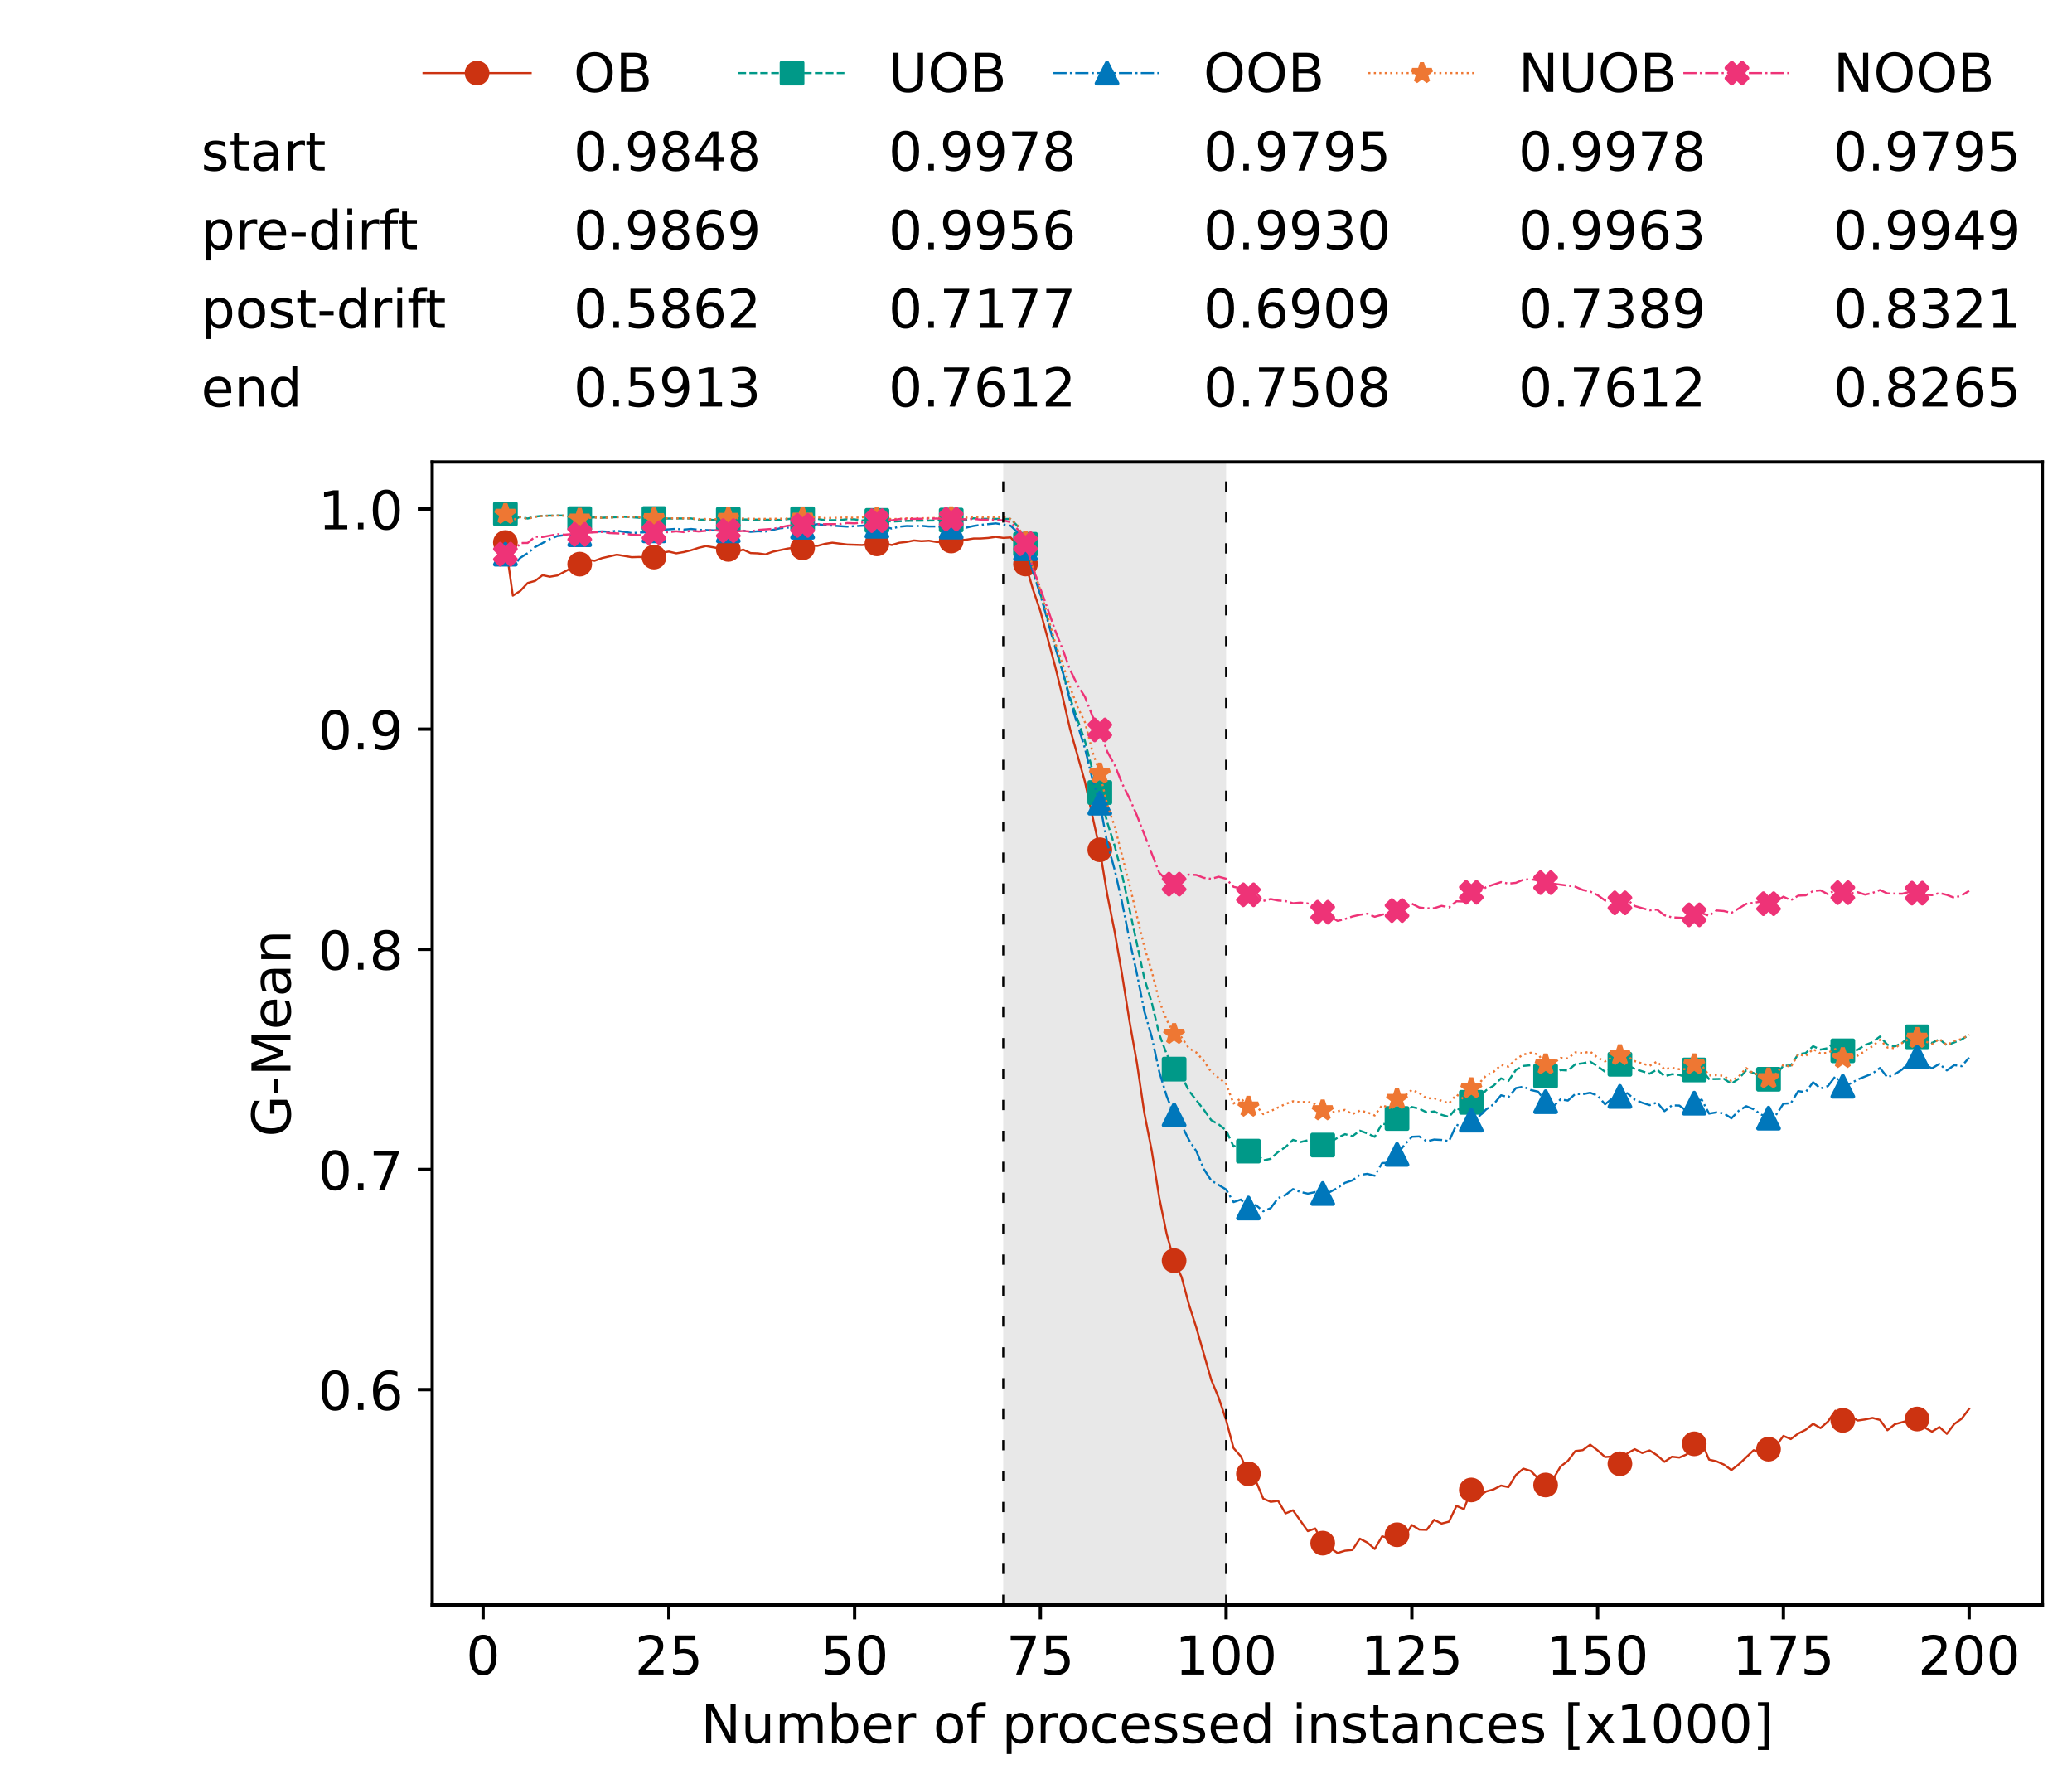 <?xml version="1.0" encoding="utf-8" standalone="no"?>
<!DOCTYPE svg PUBLIC "-//W3C//DTD SVG 1.1//EN"
  "http://www.w3.org/Graphics/SVG/1.1/DTD/svg11.dtd">
<!-- Created with matplotlib (https://matplotlib.org/) -->
<svg height="432.615pt" version="1.1" viewBox="0 0 502.65 432.615" width="502.65pt" xmlns="http://www.w3.org/2000/svg" xmlns:xlink="http://www.w3.org/1999/xlink">
 <defs>
  <style type="text/css">*{stroke-linecap:butt;stroke-linejoin:round;}</style>
 </defs>
 <g id="figure_1">
  <g id="patch_1">
   <path d="M 0 432.615 
L 502.65 432.615 
L 502.65 0 
L 0 0 
z
" style="fill:#ffffff;"/>
  </g>
  <g id="axes_1">
   <g id="patch_2">
    <path d="M 104.85 389.252 
L 495.45 389.252 
L 495.45 112.052 
L 104.85 112.052 
z
" style="fill:#ffffff;"/>
   </g>
   <g id="patch_3">
    <path clip-path="url(#pd89a9a2cb5)" d="M 297.446 389.252 
L 297.446 112.052 
L 243.372 112.052 
L 243.372 389.252 
z
" style="fill:#d3d3d3;opacity:0.5;"/>
   </g>
   <g id="matplotlib.axis_1">
    <g id="xtick_1">
     <g id="line2d_1">
      <defs>
       <path d="M 0 0 
L 0 3.5 
" id="m4b5a6fbcf5" style="stroke:#000000;stroke-width:0.8;"/>
      </defs>
      <g>
       <use style="stroke:#000000;stroke-width:0.8;" x="117.197" xlink:href="#m4b5a6fbcf5" y="389.252"/>
      </g>
     </g>
     <g id="text_1">
      <!-- 0 -->
      <g transform="translate(113.061 406.13)scale(0.13 -0.13)">
       <defs>
        <path d="M 31.781 66.406 
Q 24.172 66.406 20.328 58.906 
Q 16.5 51.422 16.5 36.375 
Q 16.5 21.391 20.328 13.891 
Q 24.172 6.391 31.781 6.391 
Q 39.453 6.391 43.281 13.891 
Q 47.125 21.391 47.125 36.375 
Q 47.125 51.422 43.281 58.906 
Q 39.453 66.406 31.781 66.406 
z
M 31.781 74.219 
Q 44.047 74.219 50.516 64.516 
Q 56.984 54.828 56.984 36.375 
Q 56.984 17.969 50.516 8.266 
Q 44.047 -1.422 31.781 -1.422 
Q 19.531 -1.422 13.062 8.266 
Q 6.594 17.969 6.594 36.375 
Q 6.594 54.828 13.062 64.516 
Q 19.531 74.219 31.781 74.219 
z
" id="DejaVuSans-48"/>
       </defs>
       <use xlink:href="#DejaVuSans-48"/>
      </g>
     </g>
    </g>
    <g id="xtick_2">
     <g id="line2d_2">
      <g>
       <use style="stroke:#000000;stroke-width:0.8;" x="162.259" xlink:href="#m4b5a6fbcf5" y="389.252"/>
      </g>
     </g>
     <g id="text_2">
      <!-- 25 -->
      <g transform="translate(153.988 406.13)scale(0.13 -0.13)">
       <defs>
        <path d="M 19.188 8.297 
L 53.609 8.297 
L 53.609 0 
L 7.328 0 
L 7.328 8.297 
Q 12.938 14.109 22.625 23.891 
Q 32.328 33.688 34.812 36.531 
Q 39.547 41.844 41.422 45.531 
Q 43.312 49.219 43.312 52.781 
Q 43.312 58.594 39.234 62.25 
Q 35.156 65.922 28.609 65.922 
Q 23.969 65.922 18.812 64.312 
Q 13.672 62.703 7.812 59.422 
L 7.812 69.391 
Q 13.766 71.781 18.938 73 
Q 24.125 74.219 28.422 74.219 
Q 39.75 74.219 46.484 68.547 
Q 53.219 62.891 53.219 53.422 
Q 53.219 48.922 51.531 44.891 
Q 49.859 40.875 45.406 35.406 
Q 44.188 33.984 37.641 27.219 
Q 31.109 20.453 19.188 8.297 
z
" id="DejaVuSans-50"/>
        <path d="M 10.797 72.906 
L 49.516 72.906 
L 49.516 64.594 
L 19.828 64.594 
L 19.828 46.734 
Q 21.969 47.469 24.109 47.828 
Q 26.266 48.188 28.422 48.188 
Q 40.625 48.188 47.75 41.5 
Q 54.891 34.812 54.891 23.391 
Q 54.891 11.625 47.562 5.094 
Q 40.234 -1.422 26.906 -1.422 
Q 22.312 -1.422 17.547 -0.641 
Q 12.797 0.141 7.719 1.703 
L 7.719 11.625 
Q 12.109 9.234 16.797 8.062 
Q 21.484 6.891 26.703 6.891 
Q 35.156 6.891 40.078 11.328 
Q 45.016 15.766 45.016 23.391 
Q 45.016 31 40.078 35.438 
Q 35.156 39.891 26.703 39.891 
Q 22.75 39.891 18.812 39.016 
Q 14.891 38.141 10.797 36.281 
z
" id="DejaVuSans-53"/>
       </defs>
       <use xlink:href="#DejaVuSans-50"/>
       <use x="63.623" xlink:href="#DejaVuSans-53"/>
      </g>
     </g>
    </g>
    <g id="xtick_3">
     <g id="line2d_3">
      <g>
       <use style="stroke:#000000;stroke-width:0.8;" x="207.322" xlink:href="#m4b5a6fbcf5" y="389.252"/>
      </g>
     </g>
     <g id="text_3">
      <!-- 50 -->
      <g transform="translate(199.05 406.13)scale(0.13 -0.13)">
       <use xlink:href="#DejaVuSans-53"/>
       <use x="63.623" xlink:href="#DejaVuSans-48"/>
      </g>
     </g>
    </g>
    <g id="xtick_4">
     <g id="line2d_4">
      <g>
       <use style="stroke:#000000;stroke-width:0.8;" x="252.384" xlink:href="#m4b5a6fbcf5" y="389.252"/>
      </g>
     </g>
     <g id="text_4">
      <!-- 75 -->
      <g transform="translate(244.113 406.13)scale(0.13 -0.13)">
       <defs>
        <path d="M 8.203 72.906 
L 55.078 72.906 
L 55.078 68.703 
L 28.609 0 
L 18.312 0 
L 43.219 64.594 
L 8.203 64.594 
z
" id="DejaVuSans-55"/>
       </defs>
       <use xlink:href="#DejaVuSans-55"/>
       <use x="63.623" xlink:href="#DejaVuSans-53"/>
      </g>
     </g>
    </g>
    <g id="xtick_5">
     <g id="line2d_5">
      <g>
       <use style="stroke:#000000;stroke-width:0.8;" x="297.446" xlink:href="#m4b5a6fbcf5" y="389.252"/>
      </g>
     </g>
     <g id="text_5">
      <!-- 100 -->
      <g transform="translate(285.039 406.13)scale(0.13 -0.13)">
       <defs>
        <path d="M 12.406 8.297 
L 28.516 8.297 
L 28.516 63.922 
L 10.984 60.406 
L 10.984 69.391 
L 28.422 72.906 
L 38.281 72.906 
L 38.281 8.297 
L 54.391 8.297 
L 54.391 0 
L 12.406 0 
z
" id="DejaVuSans-49"/>
       </defs>
       <use xlink:href="#DejaVuSans-49"/>
       <use x="63.623" xlink:href="#DejaVuSans-48"/>
       <use x="127.246" xlink:href="#DejaVuSans-48"/>
      </g>
     </g>
    </g>
    <g id="xtick_6">
     <g id="line2d_6">
      <g>
       <use style="stroke:#000000;stroke-width:0.8;" x="342.509" xlink:href="#m4b5a6fbcf5" y="389.252"/>
      </g>
     </g>
     <g id="text_6">
      <!-- 125 -->
      <g transform="translate(330.102 406.13)scale(0.13 -0.13)">
       <use xlink:href="#DejaVuSans-49"/>
       <use x="63.623" xlink:href="#DejaVuSans-50"/>
       <use x="127.246" xlink:href="#DejaVuSans-53"/>
      </g>
     </g>
    </g>
    <g id="xtick_7">
     <g id="line2d_7">
      <g>
       <use style="stroke:#000000;stroke-width:0.8;" x="387.571" xlink:href="#m4b5a6fbcf5" y="389.252"/>
      </g>
     </g>
     <g id="text_7">
      <!-- 150 -->
      <g transform="translate(375.164 406.13)scale(0.13 -0.13)">
       <use xlink:href="#DejaVuSans-49"/>
       <use x="63.623" xlink:href="#DejaVuSans-53"/>
       <use x="127.246" xlink:href="#DejaVuSans-48"/>
      </g>
     </g>
    </g>
    <g id="xtick_8">
     <g id="line2d_8">
      <g>
       <use style="stroke:#000000;stroke-width:0.8;" x="432.633" xlink:href="#m4b5a6fbcf5" y="389.252"/>
      </g>
     </g>
     <g id="text_8">
      <!-- 175 -->
      <g transform="translate(420.226 406.13)scale(0.13 -0.13)">
       <use xlink:href="#DejaVuSans-49"/>
       <use x="63.623" xlink:href="#DejaVuSans-55"/>
       <use x="127.246" xlink:href="#DejaVuSans-53"/>
      </g>
     </g>
    </g>
    <g id="xtick_9">
     <g id="line2d_9">
      <g>
       <use style="stroke:#000000;stroke-width:0.8;" x="477.695" xlink:href="#m4b5a6fbcf5" y="389.252"/>
      </g>
     </g>
     <g id="text_9">
      <!-- 200 -->
      <g transform="translate(465.289 406.13)scale(0.13 -0.13)">
       <use xlink:href="#DejaVuSans-50"/>
       <use x="63.623" xlink:href="#DejaVuSans-48"/>
       <use x="127.246" xlink:href="#DejaVuSans-48"/>
      </g>
     </g>
    </g>
    <g id="text_10">
     <!-- Number of processed instances [x1000] -->
     <g transform="translate(170.025 422.711)scale(0.13 -0.13)">
      <defs>
       <path d="M 9.812 72.906 
L 23.094 72.906 
L 55.422 11.922 
L 55.422 72.906 
L 64.984 72.906 
L 64.984 0 
L 51.703 0 
L 19.391 60.984 
L 19.391 0 
L 9.812 0 
z
" id="DejaVuSans-78"/>
       <path d="M 8.5 21.578 
L 8.5 54.688 
L 17.484 54.688 
L 17.484 21.922 
Q 17.484 14.156 20.5 10.266 
Q 23.531 6.391 29.594 6.391 
Q 36.859 6.391 41.078 11.031 
Q 45.312 15.672 45.312 23.688 
L 45.312 54.688 
L 54.297 54.688 
L 54.297 0 
L 45.312 0 
L 45.312 8.406 
Q 42.047 3.422 37.719 1 
Q 33.406 -1.422 27.688 -1.422 
Q 18.266 -1.422 13.375 4.438 
Q 8.5 10.297 8.5 21.578 
z
M 31.109 56 
z
" id="DejaVuSans-117"/>
       <path d="M 52 44.188 
Q 55.375 50.25 60.062 53.125 
Q 64.75 56 71.094 56 
Q 79.641 56 84.281 50.016 
Q 88.922 44.047 88.922 33.016 
L 88.922 0 
L 79.891 0 
L 79.891 32.719 
Q 79.891 40.578 77.094 44.375 
Q 74.312 48.188 68.609 48.188 
Q 61.625 48.188 57.562 43.547 
Q 53.516 38.922 53.516 30.906 
L 53.516 0 
L 44.484 0 
L 44.484 32.719 
Q 44.484 40.625 41.703 44.406 
Q 38.922 48.188 33.109 48.188 
Q 26.219 48.188 22.156 43.531 
Q 18.109 38.875 18.109 30.906 
L 18.109 0 
L 9.078 0 
L 9.078 54.688 
L 18.109 54.688 
L 18.109 46.188 
Q 21.188 51.219 25.484 53.609 
Q 29.781 56 35.688 56 
Q 41.656 56 45.828 52.969 
Q 50 49.953 52 44.188 
z
" id="DejaVuSans-109"/>
       <path d="M 48.688 27.297 
Q 48.688 37.203 44.609 42.844 
Q 40.531 48.484 33.406 48.484 
Q 26.266 48.484 22.188 42.844 
Q 18.109 37.203 18.109 27.297 
Q 18.109 17.391 22.188 11.75 
Q 26.266 6.109 33.406 6.109 
Q 40.531 6.109 44.609 11.75 
Q 48.688 17.391 48.688 27.297 
z
M 18.109 46.391 
Q 20.953 51.266 25.266 53.625 
Q 29.594 56 35.594 56 
Q 45.562 56 51.781 48.094 
Q 58.016 40.188 58.016 27.297 
Q 58.016 14.406 51.781 6.484 
Q 45.562 -1.422 35.594 -1.422 
Q 29.594 -1.422 25.266 0.953 
Q 20.953 3.328 18.109 8.203 
L 18.109 0 
L 9.078 0 
L 9.078 75.984 
L 18.109 75.984 
z
" id="DejaVuSans-98"/>
       <path d="M 56.203 29.594 
L 56.203 25.203 
L 14.891 25.203 
Q 15.484 15.922 20.484 11.062 
Q 25.484 6.203 34.422 6.203 
Q 39.594 6.203 44.453 7.469 
Q 49.312 8.734 54.109 11.281 
L 54.109 2.781 
Q 49.266 0.734 44.188 -0.344 
Q 39.109 -1.422 33.891 -1.422 
Q 20.797 -1.422 13.156 6.188 
Q 5.516 13.812 5.516 26.812 
Q 5.516 40.234 12.766 48.109 
Q 20.016 56 32.328 56 
Q 43.359 56 49.781 48.891 
Q 56.203 41.797 56.203 29.594 
z
M 47.219 32.234 
Q 47.125 39.594 43.094 43.984 
Q 39.062 48.391 32.422 48.391 
Q 24.906 48.391 20.391 44.141 
Q 15.875 39.891 15.188 32.172 
z
" id="DejaVuSans-101"/>
       <path d="M 41.109 46.297 
Q 39.594 47.172 37.812 47.578 
Q 36.031 48 33.891 48 
Q 26.266 48 22.188 43.047 
Q 18.109 38.094 18.109 28.812 
L 18.109 0 
L 9.078 0 
L 9.078 54.688 
L 18.109 54.688 
L 18.109 46.188 
Q 20.953 51.172 25.484 53.578 
Q 30.031 56 36.531 56 
Q 37.453 56 38.578 55.875 
Q 39.703 55.766 41.062 55.516 
z
" id="DejaVuSans-114"/>
       <path id="DejaVuSans-32"/>
       <path d="M 30.609 48.391 
Q 23.391 48.391 19.188 42.75 
Q 14.984 37.109 14.984 27.297 
Q 14.984 17.484 19.156 11.844 
Q 23.344 6.203 30.609 6.203 
Q 37.797 6.203 41.984 11.859 
Q 46.188 17.531 46.188 27.297 
Q 46.188 37.016 41.984 42.703 
Q 37.797 48.391 30.609 48.391 
z
M 30.609 56 
Q 42.328 56 49.016 48.375 
Q 55.719 40.766 55.719 27.297 
Q 55.719 13.875 49.016 6.219 
Q 42.328 -1.422 30.609 -1.422 
Q 18.844 -1.422 12.172 6.219 
Q 5.516 13.875 5.516 27.297 
Q 5.516 40.766 12.172 48.375 
Q 18.844 56 30.609 56 
z
" id="DejaVuSans-111"/>
       <path d="M 37.109 75.984 
L 37.109 68.5 
L 28.516 68.5 
Q 23.688 68.5 21.797 66.547 
Q 19.922 64.594 19.922 59.516 
L 19.922 54.688 
L 34.719 54.688 
L 34.719 47.703 
L 19.922 47.703 
L 19.922 0 
L 10.891 0 
L 10.891 47.703 
L 2.297 47.703 
L 2.297 54.688 
L 10.891 54.688 
L 10.891 58.5 
Q 10.891 67.625 15.141 71.797 
Q 19.391 75.984 28.609 75.984 
z
" id="DejaVuSans-102"/>
       <path d="M 18.109 8.203 
L 18.109 -20.797 
L 9.078 -20.797 
L 9.078 54.688 
L 18.109 54.688 
L 18.109 46.391 
Q 20.953 51.266 25.266 53.625 
Q 29.594 56 35.594 56 
Q 45.562 56 51.781 48.094 
Q 58.016 40.188 58.016 27.297 
Q 58.016 14.406 51.781 6.484 
Q 45.562 -1.422 35.594 -1.422 
Q 29.594 -1.422 25.266 0.953 
Q 20.953 3.328 18.109 8.203 
z
M 48.688 27.297 
Q 48.688 37.203 44.609 42.844 
Q 40.531 48.484 33.406 48.484 
Q 26.266 48.484 22.188 42.844 
Q 18.109 37.203 18.109 27.297 
Q 18.109 17.391 22.188 11.75 
Q 26.266 6.109 33.406 6.109 
Q 40.531 6.109 44.609 11.75 
Q 48.688 17.391 48.688 27.297 
z
" id="DejaVuSans-112"/>
       <path d="M 48.781 52.594 
L 48.781 44.188 
Q 44.969 46.297 41.141 47.344 
Q 37.312 48.391 33.406 48.391 
Q 24.656 48.391 19.812 42.844 
Q 14.984 37.312 14.984 27.297 
Q 14.984 17.281 19.812 11.734 
Q 24.656 6.203 33.406 6.203 
Q 37.312 6.203 41.141 7.25 
Q 44.969 8.297 48.781 10.406 
L 48.781 2.094 
Q 45.016 0.344 40.984 -0.531 
Q 36.969 -1.422 32.422 -1.422 
Q 20.062 -1.422 12.781 6.344 
Q 5.516 14.109 5.516 27.297 
Q 5.516 40.672 12.859 48.328 
Q 20.219 56 33.016 56 
Q 37.156 56 41.109 55.141 
Q 45.062 54.297 48.781 52.594 
z
" id="DejaVuSans-99"/>
       <path d="M 44.281 53.078 
L 44.281 44.578 
Q 40.484 46.531 36.375 47.5 
Q 32.281 48.484 27.875 48.484 
Q 21.188 48.484 17.844 46.438 
Q 14.5 44.391 14.5 40.281 
Q 14.5 37.156 16.891 35.375 
Q 19.281 33.594 26.516 31.984 
L 29.594 31.297 
Q 39.156 29.25 43.188 25.516 
Q 47.219 21.781 47.219 15.094 
Q 47.219 7.469 41.188 3.016 
Q 35.156 -1.422 24.609 -1.422 
Q 20.219 -1.422 15.453 -0.562 
Q 10.688 0.297 5.422 2 
L 5.422 11.281 
Q 10.406 8.688 15.234 7.391 
Q 20.062 6.109 24.812 6.109 
Q 31.156 6.109 34.562 8.281 
Q 37.984 10.453 37.984 14.406 
Q 37.984 18.062 35.516 20.016 
Q 33.062 21.969 24.703 23.781 
L 21.578 24.516 
Q 13.234 26.266 9.516 29.906 
Q 5.812 33.547 5.812 39.891 
Q 5.812 47.609 11.281 51.797 
Q 16.75 56 26.812 56 
Q 31.781 56 36.172 55.266 
Q 40.578 54.547 44.281 53.078 
z
" id="DejaVuSans-115"/>
       <path d="M 45.406 46.391 
L 45.406 75.984 
L 54.391 75.984 
L 54.391 0 
L 45.406 0 
L 45.406 8.203 
Q 42.578 3.328 38.25 0.953 
Q 33.938 -1.422 27.875 -1.422 
Q 17.969 -1.422 11.734 6.484 
Q 5.516 14.406 5.516 27.297 
Q 5.516 40.188 11.734 48.094 
Q 17.969 56 27.875 56 
Q 33.938 56 38.25 53.625 
Q 42.578 51.266 45.406 46.391 
z
M 14.797 27.297 
Q 14.797 17.391 18.875 11.75 
Q 22.953 6.109 30.078 6.109 
Q 37.203 6.109 41.297 11.75 
Q 45.406 17.391 45.406 27.297 
Q 45.406 37.203 41.297 42.844 
Q 37.203 48.484 30.078 48.484 
Q 22.953 48.484 18.875 42.844 
Q 14.797 37.203 14.797 27.297 
z
" id="DejaVuSans-100"/>
       <path d="M 9.422 54.688 
L 18.406 54.688 
L 18.406 0 
L 9.422 0 
z
M 9.422 75.984 
L 18.406 75.984 
L 18.406 64.594 
L 9.422 64.594 
z
" id="DejaVuSans-105"/>
       <path d="M 54.891 33.016 
L 54.891 0 
L 45.906 0 
L 45.906 32.719 
Q 45.906 40.484 42.875 44.328 
Q 39.844 48.188 33.797 48.188 
Q 26.516 48.188 22.312 43.547 
Q 18.109 38.922 18.109 30.906 
L 18.109 0 
L 9.078 0 
L 9.078 54.688 
L 18.109 54.688 
L 18.109 46.188 
Q 21.344 51.125 25.703 53.562 
Q 30.078 56 35.797 56 
Q 45.219 56 50.047 50.172 
Q 54.891 44.344 54.891 33.016 
z
" id="DejaVuSans-110"/>
       <path d="M 18.312 70.219 
L 18.312 54.688 
L 36.812 54.688 
L 36.812 47.703 
L 18.312 47.703 
L 18.312 18.016 
Q 18.312 11.328 20.141 9.422 
Q 21.969 7.516 27.594 7.516 
L 36.812 7.516 
L 36.812 0 
L 27.594 0 
Q 17.188 0 13.234 3.875 
Q 9.281 7.766 9.281 18.016 
L 9.281 47.703 
L 2.688 47.703 
L 2.688 54.688 
L 9.281 54.688 
L 9.281 70.219 
z
" id="DejaVuSans-116"/>
       <path d="M 34.281 27.484 
Q 23.391 27.484 19.188 25 
Q 14.984 22.516 14.984 16.5 
Q 14.984 11.719 18.141 8.906 
Q 21.297 6.109 26.703 6.109 
Q 34.188 6.109 38.703 11.406 
Q 43.219 16.703 43.219 25.484 
L 43.219 27.484 
z
M 52.203 31.203 
L 52.203 0 
L 43.219 0 
L 43.219 8.297 
Q 40.141 3.328 35.547 0.953 
Q 30.953 -1.422 24.312 -1.422 
Q 15.922 -1.422 10.953 3.297 
Q 6 8.016 6 15.922 
Q 6 25.141 12.172 29.828 
Q 18.359 34.516 30.609 34.516 
L 43.219 34.516 
L 43.219 35.406 
Q 43.219 41.609 39.141 45 
Q 35.062 48.391 27.688 48.391 
Q 23 48.391 18.547 47.266 
Q 14.109 46.141 10.016 43.891 
L 10.016 52.203 
Q 14.938 54.109 19.578 55.047 
Q 24.219 56 28.609 56 
Q 40.484 56 46.344 49.844 
Q 52.203 43.703 52.203 31.203 
z
" id="DejaVuSans-97"/>
       <path d="M 8.594 75.984 
L 29.297 75.984 
L 29.297 69 
L 17.578 69 
L 17.578 -6.203 
L 29.297 -6.203 
L 29.297 -13.188 
L 8.594 -13.188 
z
" id="DejaVuSans-91"/>
       <path d="M 54.891 54.688 
L 35.109 28.078 
L 55.906 0 
L 45.312 0 
L 29.391 21.484 
L 13.484 0 
L 2.875 0 
L 24.125 28.609 
L 4.688 54.688 
L 15.281 54.688 
L 29.781 35.203 
L 44.281 54.688 
z
" id="DejaVuSans-120"/>
       <path d="M 30.422 75.984 
L 30.422 -13.188 
L 9.719 -13.188 
L 9.719 -6.203 
L 21.391 -6.203 
L 21.391 69 
L 9.719 69 
L 9.719 75.984 
z
" id="DejaVuSans-93"/>
      </defs>
      <use xlink:href="#DejaVuSans-78"/>
      <use x="74.805" xlink:href="#DejaVuSans-117"/>
      <use x="138.184" xlink:href="#DejaVuSans-109"/>
      <use x="235.596" xlink:href="#DejaVuSans-98"/>
      <use x="299.072" xlink:href="#DejaVuSans-101"/>
      <use x="360.596" xlink:href="#DejaVuSans-114"/>
      <use x="401.709" xlink:href="#DejaVuSans-32"/>
      <use x="433.496" xlink:href="#DejaVuSans-111"/>
      <use x="494.678" xlink:href="#DejaVuSans-102"/>
      <use x="529.883" xlink:href="#DejaVuSans-32"/>
      <use x="561.67" xlink:href="#DejaVuSans-112"/>
      <use x="625.146" xlink:href="#DejaVuSans-114"/>
      <use x="664.01" xlink:href="#DejaVuSans-111"/>
      <use x="725.191" xlink:href="#DejaVuSans-99"/>
      <use x="780.172" xlink:href="#DejaVuSans-101"/>
      <use x="841.695" xlink:href="#DejaVuSans-115"/>
      <use x="893.795" xlink:href="#DejaVuSans-115"/>
      <use x="945.895" xlink:href="#DejaVuSans-101"/>
      <use x="1007.418" xlink:href="#DejaVuSans-100"/>
      <use x="1070.895" xlink:href="#DejaVuSans-32"/>
      <use x="1102.682" xlink:href="#DejaVuSans-105"/>
      <use x="1130.465" xlink:href="#DejaVuSans-110"/>
      <use x="1193.844" xlink:href="#DejaVuSans-115"/>
      <use x="1245.943" xlink:href="#DejaVuSans-116"/>
      <use x="1285.152" xlink:href="#DejaVuSans-97"/>
      <use x="1346.432" xlink:href="#DejaVuSans-110"/>
      <use x="1409.811" xlink:href="#DejaVuSans-99"/>
      <use x="1464.791" xlink:href="#DejaVuSans-101"/>
      <use x="1526.314" xlink:href="#DejaVuSans-115"/>
      <use x="1578.414" xlink:href="#DejaVuSans-32"/>
      <use x="1610.201" xlink:href="#DejaVuSans-91"/>
      <use x="1649.215" xlink:href="#DejaVuSans-120"/>
      <use x="1708.395" xlink:href="#DejaVuSans-49"/>
      <use x="1772.018" xlink:href="#DejaVuSans-48"/>
      <use x="1835.641" xlink:href="#DejaVuSans-48"/>
      <use x="1899.264" xlink:href="#DejaVuSans-48"/>
      <use x="1962.887" xlink:href="#DejaVuSans-93"/>
     </g>
    </g>
   </g>
   <g id="matplotlib.axis_2">
    <g id="ytick_1">
     <g id="line2d_10">
      <defs>
       <path d="M 0 0 
L -3.5 0 
" id="m82f56a71fa" style="stroke:#000000;stroke-width:0.8;"/>
      </defs>
      <g>
       <use style="stroke:#000000;stroke-width:0.8;" x="104.85" xlink:href="#m82f56a71fa" y="337.03"/>
      </g>
     </g>
     <g id="text_11">
      <!-- 0.6 -->
      <g transform="translate(77.176 341.969)scale(0.13 -0.13)">
       <defs>
        <path d="M 10.688 12.406 
L 21 12.406 
L 21 0 
L 10.688 0 
z
" id="DejaVuSans-46"/>
        <path d="M 33.016 40.375 
Q 26.375 40.375 22.484 35.828 
Q 18.609 31.297 18.609 23.391 
Q 18.609 15.531 22.484 10.953 
Q 26.375 6.391 33.016 6.391 
Q 39.656 6.391 43.531 10.953 
Q 47.406 15.531 47.406 23.391 
Q 47.406 31.297 43.531 35.828 
Q 39.656 40.375 33.016 40.375 
z
M 52.594 71.297 
L 52.594 62.312 
Q 48.875 64.062 45.094 64.984 
Q 41.312 65.922 37.594 65.922 
Q 27.828 65.922 22.672 59.328 
Q 17.531 52.734 16.797 39.406 
Q 19.672 43.656 24.016 45.922 
Q 28.375 48.188 33.594 48.188 
Q 44.578 48.188 50.953 41.516 
Q 57.328 34.859 57.328 23.391 
Q 57.328 12.156 50.688 5.359 
Q 44.047 -1.422 33.016 -1.422 
Q 20.359 -1.422 13.672 8.266 
Q 6.984 17.969 6.984 36.375 
Q 6.984 53.656 15.188 63.938 
Q 23.391 74.219 37.203 74.219 
Q 40.922 74.219 44.703 73.484 
Q 48.484 72.75 52.594 71.297 
z
" id="DejaVuSans-54"/>
       </defs>
       <use xlink:href="#DejaVuSans-48"/>
       <use x="63.623" xlink:href="#DejaVuSans-46"/>
       <use x="95.41" xlink:href="#DejaVuSans-54"/>
      </g>
     </g>
    </g>
    <g id="ytick_2">
     <g id="line2d_11">
      <g>
       <use style="stroke:#000000;stroke-width:0.8;" x="104.85" xlink:href="#m82f56a71fa" y="283.636"/>
      </g>
     </g>
     <g id="text_12">
      <!-- 0.7 -->
      <g transform="translate(77.176 288.575)scale(0.13 -0.13)">
       <use xlink:href="#DejaVuSans-48"/>
       <use x="63.623" xlink:href="#DejaVuSans-46"/>
       <use x="95.41" xlink:href="#DejaVuSans-55"/>
      </g>
     </g>
    </g>
    <g id="ytick_3">
     <g id="line2d_12">
      <g>
       <use style="stroke:#000000;stroke-width:0.8;" x="104.85" xlink:href="#m82f56a71fa" y="230.242"/>
      </g>
     </g>
     <g id="text_13">
      <!-- 0.8 -->
      <g transform="translate(77.176 235.181)scale(0.13 -0.13)">
       <defs>
        <path d="M 31.781 34.625 
Q 24.75 34.625 20.719 30.859 
Q 16.703 27.094 16.703 20.516 
Q 16.703 13.922 20.719 10.156 
Q 24.75 6.391 31.781 6.391 
Q 38.812 6.391 42.859 10.172 
Q 46.922 13.969 46.922 20.516 
Q 46.922 27.094 42.891 30.859 
Q 38.875 34.625 31.781 34.625 
z
M 21.922 38.812 
Q 15.578 40.375 12.031 44.719 
Q 8.5 49.078 8.5 55.328 
Q 8.5 64.062 14.719 69.141 
Q 20.953 74.219 31.781 74.219 
Q 42.672 74.219 48.875 69.141 
Q 55.078 64.062 55.078 55.328 
Q 55.078 49.078 51.531 44.719 
Q 48 40.375 41.703 38.812 
Q 48.828 37.156 52.797 32.312 
Q 56.781 27.484 56.781 20.516 
Q 56.781 9.906 50.312 4.234 
Q 43.844 -1.422 31.781 -1.422 
Q 19.734 -1.422 13.25 4.234 
Q 6.781 9.906 6.781 20.516 
Q 6.781 27.484 10.781 32.312 
Q 14.797 37.156 21.922 38.812 
z
M 18.312 54.391 
Q 18.312 48.734 21.844 45.562 
Q 25.391 42.391 31.781 42.391 
Q 38.141 42.391 41.719 45.562 
Q 45.312 48.734 45.312 54.391 
Q 45.312 60.062 41.719 63.234 
Q 38.141 66.406 31.781 66.406 
Q 25.391 66.406 21.844 63.234 
Q 18.312 60.062 18.312 54.391 
z
" id="DejaVuSans-56"/>
       </defs>
       <use xlink:href="#DejaVuSans-48"/>
       <use x="63.623" xlink:href="#DejaVuSans-46"/>
       <use x="95.41" xlink:href="#DejaVuSans-56"/>
      </g>
     </g>
    </g>
    <g id="ytick_4">
     <g id="line2d_13">
      <g>
       <use style="stroke:#000000;stroke-width:0.8;" x="104.85" xlink:href="#m82f56a71fa" y="176.848"/>
      </g>
     </g>
     <g id="text_14">
      <!-- 0.9 -->
      <g transform="translate(77.176 181.787)scale(0.13 -0.13)">
       <defs>
        <path d="M 10.984 1.516 
L 10.984 10.5 
Q 14.703 8.734 18.5 7.812 
Q 22.312 6.891 25.984 6.891 
Q 35.75 6.891 40.891 13.453 
Q 46.047 20.016 46.781 33.406 
Q 43.953 29.203 39.594 26.953 
Q 35.25 24.703 29.984 24.703 
Q 19.047 24.703 12.672 31.312 
Q 6.297 37.938 6.297 49.422 
Q 6.297 60.641 12.938 67.422 
Q 19.578 74.219 30.609 74.219 
Q 43.266 74.219 49.922 64.516 
Q 56.594 54.828 56.594 36.375 
Q 56.594 19.141 48.406 8.859 
Q 40.234 -1.422 26.422 -1.422 
Q 22.703 -1.422 18.891 -0.688 
Q 15.094 0.047 10.984 1.516 
z
M 30.609 32.422 
Q 37.25 32.422 41.125 36.953 
Q 45.016 41.5 45.016 49.422 
Q 45.016 57.281 41.125 61.844 
Q 37.25 66.406 30.609 66.406 
Q 23.969 66.406 20.094 61.844 
Q 16.219 57.281 16.219 49.422 
Q 16.219 41.5 20.094 36.953 
Q 23.969 32.422 30.609 32.422 
z
" id="DejaVuSans-57"/>
       </defs>
       <use xlink:href="#DejaVuSans-48"/>
       <use x="63.623" xlink:href="#DejaVuSans-46"/>
       <use x="95.41" xlink:href="#DejaVuSans-57"/>
      </g>
     </g>
    </g>
    <g id="ytick_5">
     <g id="line2d_14">
      <g>
       <use style="stroke:#000000;stroke-width:0.8;" x="104.85" xlink:href="#m82f56a71fa" y="123.455"/>
      </g>
     </g>
     <g id="text_15">
      <!-- 1.0 -->
      <g transform="translate(77.176 128.394)scale(0.13 -0.13)">
       <use xlink:href="#DejaVuSans-49"/>
       <use x="63.623" xlink:href="#DejaVuSans-46"/>
       <use x="95.41" xlink:href="#DejaVuSans-48"/>
      </g>
     </g>
    </g>
    <g id="text_16">
     <!-- G-Mean -->
     <g transform="translate(70.472 275.744)rotate(-90)scale(0.13 -0.13)">
      <defs>
       <path d="M 59.516 10.406 
L 59.516 29.984 
L 43.406 29.984 
L 43.406 38.094 
L 69.281 38.094 
L 69.281 6.781 
Q 63.578 2.734 56.688 0.656 
Q 49.812 -1.422 42 -1.422 
Q 24.906 -1.422 15.25 8.562 
Q 5.609 18.562 5.609 36.375 
Q 5.609 54.25 15.25 64.234 
Q 24.906 74.219 42 74.219 
Q 49.125 74.219 55.547 72.453 
Q 61.969 70.703 67.391 67.281 
L 67.391 56.781 
Q 61.922 61.422 55.766 63.766 
Q 49.609 66.109 42.828 66.109 
Q 29.438 66.109 22.719 58.641 
Q 16.016 51.172 16.016 36.375 
Q 16.016 21.625 22.719 14.156 
Q 29.438 6.688 42.828 6.688 
Q 48.047 6.688 52.141 7.594 
Q 56.25 8.5 59.516 10.406 
z
" id="DejaVuSans-71"/>
       <path d="M 4.891 31.391 
L 31.203 31.391 
L 31.203 23.391 
L 4.891 23.391 
z
" id="DejaVuSans-45"/>
       <path d="M 9.812 72.906 
L 24.516 72.906 
L 43.109 23.297 
L 61.812 72.906 
L 76.516 72.906 
L 76.516 0 
L 66.891 0 
L 66.891 64.016 
L 48.094 14.016 
L 38.188 14.016 
L 19.391 64.016 
L 19.391 0 
L 9.812 0 
z
" id="DejaVuSans-77"/>
      </defs>
      <use xlink:href="#DejaVuSans-71"/>
      <use x="77.49" xlink:href="#DejaVuSans-45"/>
      <use x="113.574" xlink:href="#DejaVuSans-77"/>
      <use x="199.854" xlink:href="#DejaVuSans-101"/>
      <use x="261.377" xlink:href="#DejaVuSans-97"/>
      <use x="322.656" xlink:href="#DejaVuSans-110"/>
     </g>
    </g>
   </g>
   <g id="line2d_15"/>
   <g id="line2d_16"/>
   <g id="line2d_17"/>
   <g id="line2d_18"/>
   <g id="line2d_19"/>
   <g id="line2d_20">
    <path clip-path="url(#pd89a9a2cb5)" d="M 122.605 131.583 
L 124.407 144.463 
L 126.21 143.324 
L 128.012 141.398 
L 129.815 140.887 
L 131.617 139.512 
L 133.419 139.875 
L 135.222 139.571 
L 138.827 137.648 
L 140.629 136.825 
L 142.432 135.736 
L 144.234 136.016 
L 146.037 135.364 
L 149.642 134.528 
L 153.247 135.137 
L 155.049 135.083 
L 156.852 135.195 
L 158.654 135.103 
L 160.457 134.06 
L 162.259 133.778 
L 164.062 134.201 
L 165.864 133.895 
L 167.667 133.451 
L 169.469 132.862 
L 171.272 132.434 
L 174.877 133.062 
L 176.679 133.249 
L 178.482 133.901 
L 180.284 133.295 
L 182.087 134.14 
L 183.889 134.21 
L 185.692 134.459 
L 187.494 133.8 
L 191.099 133.04 
L 192.902 132.786 
L 194.704 132.879 
L 196.507 132.35 
L 198.309 132.388 
L 200.112 131.901 
L 201.914 131.617 
L 205.519 132.069 
L 209.124 132.187 
L 210.927 131.956 
L 214.532 131.795 
L 216.334 132.189 
L 218.137 131.637 
L 219.939 131.437 
L 221.742 131.079 
L 223.544 131.249 
L 225.347 131.139 
L 227.149 131.442 
L 228.952 131.489 
L 230.754 131.207 
L 234.359 130.897 
L 236.162 130.608 
L 237.964 130.595 
L 239.767 130.467 
L 241.569 130.21 
L 243.372 130.451 
L 245.174 130.349 
L 246.976 132.279 
L 248.779 136.795 
L 250.581 142.928 
L 252.384 148.208 
L 255.989 161.678 
L 257.791 169.007 
L 259.594 176.83 
L 263.199 189.609 
L 266.804 206.102 
L 268.606 216.974 
L 270.409 226.009 
L 272.211 236.386 
L 274.014 247.716 
L 275.816 257.849 
L 277.619 270.009 
L 279.421 279.193 
L 281.224 290.456 
L 283.026 299.298 
L 284.829 305.753 
L 286.631 309.682 
L 288.434 316.402 
L 290.236 322.049 
L 293.841 334.68 
L 295.644 339.006 
L 297.446 344.422 
L 299.249 351.213 
L 301.051 353.255 
L 302.854 357.466 
L 304.656 359.15 
L 306.459 363.481 
L 308.261 364.244 
L 310.064 364.008 
L 311.866 367.054 
L 313.669 366.298 
L 317.274 371.352 
L 319.076 370.71 
L 320.879 374.265 
L 324.484 376.652 
L 326.286 376.103 
L 328.089 375.913 
L 329.891 373.179 
L 331.694 374.122 
L 333.496 375.684 
L 335.299 372.612 
L 337.101 373.047 
L 338.904 372.228 
L 340.706 372.73 
L 342.509 369.876 
L 344.311 370.983 
L 346.114 371.039 
L 347.916 368.604 
L 349.719 369.519 
L 351.521 369.047 
L 353.324 365.231 
L 355.126 366.009 
L 356.928 361.37 
L 358.731 362.855 
L 360.533 361.731 
L 362.336 361.226 
L 364.138 360.303 
L 365.941 360.674 
L 367.743 357.731 
L 369.546 356.196 
L 371.348 356.743 
L 373.151 358.589 
L 374.953 360.163 
L 376.756 358.782 
L 378.558 355.695 
L 380.361 354.302 
L 382.163 351.923 
L 383.966 351.702 
L 385.768 350.377 
L 387.571 351.766 
L 389.373 353.369 
L 391.176 353.259 
L 392.978 355.022 
L 394.781 352.475 
L 396.583 351.474 
L 398.386 352.407 
L 400.188 351.769 
L 401.991 352.947 
L 403.793 354.538 
L 405.596 353.3 
L 407.398 353.502 
L 409.201 352.734 
L 411.003 350.17 
L 412.806 349.81 
L 414.608 354.003 
L 416.411 354.417 
L 418.213 355.213 
L 420.016 356.546 
L 421.818 355.156 
L 425.423 351.723 
L 427.226 352.119 
L 430.831 350.731 
L 432.633 348.253 
L 434.436 349.017 
L 436.238 347.674 
L 438.041 346.772 
L 439.843 345.319 
L 441.646 346.355 
L 443.448 344.762 
L 445.251 342.141 
L 447.053 344.484 
L 448.856 343.463 
L 450.658 344.529 
L 452.461 344.27 
L 454.263 343.894 
L 456.066 344.388 
L 457.868 346.878 
L 459.671 345.426 
L 463.276 344.425 
L 465.078 344.16 
L 466.881 346.217 
L 468.683 347.231 
L 470.485 346.103 
L 472.288 347.752 
L 474.09 345.376 
L 475.893 344.075 
L 477.695 341.691 
L 477.695 341.691 
" style="fill:none;stroke:#cc3311;stroke-linecap:square;stroke-width:0.5;"/>
    <defs>
     <path d="M 0 2.5 
C 0.663 2.5 1.299 2.237 1.768 1.768 
C 2.237 1.299 2.5 0.663 2.5 0 
C 2.5 -0.663 2.237 -1.299 1.768 -1.768 
C 1.299 -2.237 0.663 -2.5 0 -2.5 
C -0.663 -2.5 -1.299 -2.237 -1.768 -1.768 
C -2.237 -1.299 -2.5 -0.663 -2.5 0 
C -2.5 0.663 -2.237 1.299 -1.768 1.768 
C -1.299 2.237 -0.663 2.5 0 2.5 
z
" id="md55ccf51c6" style="stroke:#cc3311;"/>
    </defs>
    <g clip-path="url(#pd89a9a2cb5)">
     <use style="fill:#cc3311;stroke:#cc3311;" x="122.605" xlink:href="#md55ccf51c6" y="131.583"/>
     <use style="fill:#cc3311;stroke:#cc3311;" x="140.629" xlink:href="#md55ccf51c6" y="136.825"/>
     <use style="fill:#cc3311;stroke:#cc3311;" x="158.654" xlink:href="#md55ccf51c6" y="135.103"/>
     <use style="fill:#cc3311;stroke:#cc3311;" x="176.679" xlink:href="#md55ccf51c6" y="133.249"/>
     <use style="fill:#cc3311;stroke:#cc3311;" x="194.704" xlink:href="#md55ccf51c6" y="132.879"/>
     <use style="fill:#cc3311;stroke:#cc3311;" x="212.729" xlink:href="#md55ccf51c6" y="131.907"/>
     <use style="fill:#cc3311;stroke:#cc3311;" x="230.754" xlink:href="#md55ccf51c6" y="131.207"/>
     <use style="fill:#cc3311;stroke:#cc3311;" x="248.779" xlink:href="#md55ccf51c6" y="136.795"/>
     <use style="fill:#cc3311;stroke:#cc3311;" x="266.804" xlink:href="#md55ccf51c6" y="206.102"/>
     <use style="fill:#cc3311;stroke:#cc3311;" x="284.829" xlink:href="#md55ccf51c6" y="305.753"/>
     <use style="fill:#cc3311;stroke:#cc3311;" x="302.854" xlink:href="#md55ccf51c6" y="357.466"/>
     <use style="fill:#cc3311;stroke:#cc3311;" x="320.879" xlink:href="#md55ccf51c6" y="374.265"/>
     <use style="fill:#cc3311;stroke:#cc3311;" x="338.904" xlink:href="#md55ccf51c6" y="372.228"/>
     <use style="fill:#cc3311;stroke:#cc3311;" x="356.928" xlink:href="#md55ccf51c6" y="361.37"/>
     <use style="fill:#cc3311;stroke:#cc3311;" x="374.953" xlink:href="#md55ccf51c6" y="360.163"/>
     <use style="fill:#cc3311;stroke:#cc3311;" x="392.978" xlink:href="#md55ccf51c6" y="355.022"/>
     <use style="fill:#cc3311;stroke:#cc3311;" x="411.003" xlink:href="#md55ccf51c6" y="350.17"/>
     <use style="fill:#cc3311;stroke:#cc3311;" x="429.028" xlink:href="#md55ccf51c6" y="351.465"/>
     <use style="fill:#cc3311;stroke:#cc3311;" x="447.053" xlink:href="#md55ccf51c6" y="344.484"/>
     <use style="fill:#cc3311;stroke:#cc3311;" x="465.078" xlink:href="#md55ccf51c6" y="344.16"/>
    </g>
   </g>
   <g id="line2d_21"/>
   <g id="line2d_22"/>
   <g id="line2d_23"/>
   <g id="line2d_24"/>
   <g id="line2d_25">
    <path clip-path="url(#pd89a9a2cb5)" d="M 122.605 124.652 
L 124.407 126.12 
L 126.21 125.331 
L 128.012 125.764 
L 129.815 125.302 
L 131.617 125.092 
L 135.222 125.016 
L 137.024 125.04 
L 138.827 125.51 
L 140.629 125.791 
L 144.234 125.477 
L 146.037 125.579 
L 151.444 125.345 
L 155.049 125.568 
L 156.852 125.779 
L 167.667 125.741 
L 169.469 126.067 
L 171.272 126.022 
L 173.074 126.105 
L 176.679 125.901 
L 180.284 125.991 
L 189.297 126.094 
L 192.902 125.695 
L 194.704 125.831 
L 196.507 125.72 
L 198.309 125.847 
L 200.112 126.17 
L 203.717 126.155 
L 205.519 125.919 
L 207.322 125.964 
L 209.124 126.232 
L 210.927 126.065 
L 212.729 126.206 
L 214.532 126.19 
L 216.334 126.511 
L 219.939 126.326 
L 227.149 126.227 
L 234.359 126.042 
L 236.162 125.705 
L 237.964 125.842 
L 245.174 125.87 
L 246.976 127.71 
L 248.779 132.012 
L 250.581 138.447 
L 252.384 143.986 
L 259.594 169.271 
L 263.199 179.754 
L 265.001 186.73 
L 266.804 192.22 
L 268.606 199.435 
L 270.409 205.149 
L 272.211 212.144 
L 277.619 237.343 
L 279.421 243.205 
L 281.224 250.844 
L 283.026 255.658 
L 284.829 259.298 
L 286.631 260.996 
L 288.434 264.572 
L 292.039 269.154 
L 293.841 271.687 
L 295.644 272.702 
L 297.446 274.17 
L 299.249 278.064 
L 301.051 277.181 
L 302.854 279.185 
L 304.656 279.655 
L 306.459 281.447 
L 308.261 281.051 
L 310.064 279.367 
L 311.866 278.185 
L 313.669 276.456 
L 315.471 276.995 
L 317.274 276.548 
L 319.076 276.736 
L 320.879 277.709 
L 322.681 277.027 
L 324.484 275.945 
L 326.286 275.076 
L 328.089 275.553 
L 329.891 274.227 
L 331.694 274.884 
L 333.496 275.718 
L 335.299 272.511 
L 337.101 272.864 
L 338.904 271.274 
L 342.509 268.479 
L 344.311 268.891 
L 346.114 269.791 
L 347.916 269.557 
L 349.719 270.381 
L 351.521 270.887 
L 353.324 268.697 
L 355.126 269.832 
L 356.928 267.353 
L 358.731 266.27 
L 360.533 264.424 
L 362.336 263.318 
L 364.138 261.547 
L 365.941 262.164 
L 367.743 259.495 
L 369.546 258.519 
L 371.348 258.36 
L 373.151 258.821 
L 374.953 260.994 
L 376.756 261.123 
L 378.558 259.513 
L 380.361 259.64 
L 382.163 258.119 
L 383.966 257.896 
L 385.768 257.496 
L 387.571 258.593 
L 389.373 259.938 
L 391.176 258.715 
L 392.978 258.127 
L 394.781 258.308 
L 396.583 259.251 
L 400.188 260.403 
L 401.991 259.406 
L 403.793 261.03 
L 405.596 260.528 
L 407.398 260.714 
L 409.201 261.274 
L 411.003 259.503 
L 412.806 259.346 
L 414.608 261.732 
L 418.213 261.659 
L 420.016 262.836 
L 421.818 261.604 
L 423.621 259.59 
L 425.423 260.267 
L 427.226 261.108 
L 429.028 261.761 
L 430.831 260.772 
L 432.633 258.45 
L 434.436 258.441 
L 436.238 255.678 
L 438.041 255.41 
L 439.843 253.738 
L 441.646 254.564 
L 443.448 254.206 
L 445.251 252.565 
L 447.053 254.865 
L 448.856 255.072 
L 450.658 254.596 
L 452.461 253.463 
L 454.263 252.767 
L 456.066 251.388 
L 457.868 253.384 
L 459.671 253.798 
L 461.473 252.921 
L 463.276 251.337 
L 465.078 251.464 
L 468.683 252.955 
L 470.485 252.027 
L 472.288 253.526 
L 475.893 252.1 
L 477.695 250.973 
L 477.695 250.973 
" style="fill:none;stroke:#009988;stroke-dasharray:1.85,0.8;stroke-dashoffset:0;stroke-width:0.5;"/>
    <defs>
     <path d="M -2.5 2.5 
L 2.5 2.5 
L 2.5 -2.5 
L -2.5 -2.5 
z
" id="m0da3d62c81" style="stroke:#009988;stroke-linejoin:miter;"/>
    </defs>
    <g clip-path="url(#pd89a9a2cb5)">
     <use style="fill:#009988;stroke:#009988;stroke-linejoin:miter;" x="122.605" xlink:href="#m0da3d62c81" y="124.652"/>
     <use style="fill:#009988;stroke:#009988;stroke-linejoin:miter;" x="140.629" xlink:href="#m0da3d62c81" y="125.791"/>
     <use style="fill:#009988;stroke:#009988;stroke-linejoin:miter;" x="158.654" xlink:href="#m0da3d62c81" y="125.764"/>
     <use style="fill:#009988;stroke:#009988;stroke-linejoin:miter;" x="176.679" xlink:href="#m0da3d62c81" y="125.901"/>
     <use style="fill:#009988;stroke:#009988;stroke-linejoin:miter;" x="194.704" xlink:href="#m0da3d62c81" y="125.831"/>
     <use style="fill:#009988;stroke:#009988;stroke-linejoin:miter;" x="212.729" xlink:href="#m0da3d62c81" y="126.206"/>
     <use style="fill:#009988;stroke:#009988;stroke-linejoin:miter;" x="230.754" xlink:href="#m0da3d62c81" y="126.13"/>
     <use style="fill:#009988;stroke:#009988;stroke-linejoin:miter;" x="248.779" xlink:href="#m0da3d62c81" y="132.012"/>
     <use style="fill:#009988;stroke:#009988;stroke-linejoin:miter;" x="266.804" xlink:href="#m0da3d62c81" y="192.22"/>
     <use style="fill:#009988;stroke:#009988;stroke-linejoin:miter;" x="284.829" xlink:href="#m0da3d62c81" y="259.298"/>
     <use style="fill:#009988;stroke:#009988;stroke-linejoin:miter;" x="302.854" xlink:href="#m0da3d62c81" y="279.185"/>
     <use style="fill:#009988;stroke:#009988;stroke-linejoin:miter;" x="320.879" xlink:href="#m0da3d62c81" y="277.709"/>
     <use style="fill:#009988;stroke:#009988;stroke-linejoin:miter;" x="338.904" xlink:href="#m0da3d62c81" y="271.274"/>
     <use style="fill:#009988;stroke:#009988;stroke-linejoin:miter;" x="356.928" xlink:href="#m0da3d62c81" y="267.353"/>
     <use style="fill:#009988;stroke:#009988;stroke-linejoin:miter;" x="374.953" xlink:href="#m0da3d62c81" y="260.994"/>
     <use style="fill:#009988;stroke:#009988;stroke-linejoin:miter;" x="392.978" xlink:href="#m0da3d62c81" y="258.127"/>
     <use style="fill:#009988;stroke:#009988;stroke-linejoin:miter;" x="411.003" xlink:href="#m0da3d62c81" y="259.503"/>
     <use style="fill:#009988;stroke:#009988;stroke-linejoin:miter;" x="429.028" xlink:href="#m0da3d62c81" y="261.761"/>
     <use style="fill:#009988;stroke:#009988;stroke-linejoin:miter;" x="447.053" xlink:href="#m0da3d62c81" y="254.865"/>
     <use style="fill:#009988;stroke:#009988;stroke-linejoin:miter;" x="465.078" xlink:href="#m0da3d62c81" y="251.464"/>
    </g>
   </g>
   <g id="line2d_26"/>
   <g id="line2d_27"/>
   <g id="line2d_28"/>
   <g id="line2d_29"/>
   <g id="line2d_30">
    <path clip-path="url(#pd89a9a2cb5)" d="M 122.605 134.411 
L 124.407 137.482 
L 126.21 135.295 
L 128.012 134.151 
L 129.815 132.679 
L 133.419 130.729 
L 135.222 130.006 
L 137.024 129.781 
L 140.629 129.698 
L 142.432 129.202 
L 144.234 128.981 
L 146.037 128.873 
L 147.839 128.964 
L 149.642 128.714 
L 153.247 129.286 
L 156.852 129.061 
L 160.457 128.5 
L 164.062 128.26 
L 165.864 128.446 
L 167.667 128.294 
L 169.469 128.494 
L 178.482 128.805 
L 180.284 128.69 
L 182.087 128.987 
L 183.889 128.845 
L 185.692 128.918 
L 189.297 128.11 
L 191.099 127.97 
L 194.704 127.872 
L 196.507 127.413 
L 198.309 127.131 
L 200.112 127.364 
L 205.519 127.723 
L 210.927 127.395 
L 212.729 127.632 
L 214.532 127.751 
L 216.334 128.196 
L 218.137 127.743 
L 219.939 127.576 
L 221.742 127.62 
L 223.544 127.535 
L 225.347 127.696 
L 227.149 127.696 
L 230.754 127.834 
L 232.557 127.681 
L 234.359 127.984 
L 236.162 127.567 
L 237.964 127.294 
L 241.569 126.935 
L 245.174 127.509 
L 246.976 129.236 
L 248.779 133.086 
L 252.384 144.255 
L 255.989 157.049 
L 257.791 162.844 
L 259.594 169.963 
L 263.199 181.521 
L 265.001 188.918 
L 266.804 194.801 
L 268.606 204.443 
L 270.409 210.95 
L 272.211 218.883 
L 274.014 227.974 
L 275.816 236.208 
L 277.619 245.326 
L 279.421 251.538 
L 281.224 259.93 
L 283.026 265.852 
L 284.829 270.4 
L 286.631 272.847 
L 288.434 276.475 
L 290.236 279.224 
L 292.039 283.536 
L 293.841 286.318 
L 297.446 288.497 
L 299.249 291.545 
L 301.051 290.929 
L 302.854 292.983 
L 304.656 292.263 
L 306.459 293.769 
L 308.261 293.008 
L 310.064 290.573 
L 311.866 289.821 
L 313.669 288.396 
L 315.471 289.096 
L 317.274 289.498 
L 319.076 289.12 
L 320.879 289.467 
L 322.681 289.075 
L 324.484 288.106 
L 326.286 286.874 
L 328.089 286.279 
L 329.891 284.944 
L 331.694 284.704 
L 333.496 285.15 
L 335.299 282.076 
L 337.101 281.984 
L 338.904 279.985 
L 340.706 277.667 
L 342.509 275.703 
L 344.311 275.622 
L 346.114 276.819 
L 347.916 276.376 
L 349.719 276.472 
L 351.521 276.766 
L 353.324 272.765 
L 355.126 273.579 
L 356.928 271.68 
L 358.731 270.819 
L 360.533 269.059 
L 362.336 267.825 
L 364.138 265.643 
L 365.941 266.118 
L 367.743 263.904 
L 369.546 263.562 
L 371.348 264.365 
L 373.151 264.776 
L 374.953 267.198 
L 376.756 268.447 
L 378.558 266.632 
L 380.361 266.926 
L 382.163 265.307 
L 383.966 265.385 
L 385.768 265.03 
L 387.571 265.748 
L 389.373 267.836 
L 391.176 266.378 
L 392.978 265.918 
L 394.781 265.139 
L 396.583 266.687 
L 398.386 267.456 
L 400.188 268.034 
L 401.991 267.377 
L 403.793 269.49 
L 405.596 268.087 
L 407.398 268.137 
L 409.201 269.479 
L 411.003 267.554 
L 412.806 266.681 
L 414.608 270.093 
L 416.411 269.782 
L 418.213 270.031 
L 420.016 271.237 
L 421.818 269.384 
L 423.621 268.287 
L 425.423 269.042 
L 427.226 270.297 
L 429.028 271.188 
L 430.831 270.44 
L 432.633 267.676 
L 434.436 267.581 
L 436.238 264.636 
L 438.041 264.89 
L 439.843 262.483 
L 441.646 264 
L 443.448 263.397 
L 445.251 261.053 
L 447.053 263.462 
L 448.856 262.816 
L 450.658 261.818 
L 454.263 260.364 
L 456.066 259.017 
L 457.868 261.31 
L 459.671 260.54 
L 461.473 259.374 
L 463.276 257.408 
L 465.078 256.331 
L 466.881 258.217 
L 468.683 259.101 
L 470.485 258.03 
L 472.288 259.61 
L 474.09 258.333 
L 475.893 258.58 
L 477.695 256.5 
L 477.695 256.5 
" style="fill:none;stroke:#0077bb;stroke-dasharray:3.2,0.8,0.5,0.8;stroke-dashoffset:0;stroke-width:0.5;"/>
    <defs>
     <path d="M 0 -2.5 
L -2.5 2.5 
L 2.5 2.5 
z
" id="m5458afbd43" style="stroke:#0077bb;stroke-linejoin:miter;"/>
    </defs>
    <g clip-path="url(#pd89a9a2cb5)">
     <use style="fill:#0077bb;stroke:#0077bb;stroke-linejoin:miter;" x="122.605" xlink:href="#m5458afbd43" y="134.411"/>
     <use style="fill:#0077bb;stroke:#0077bb;stroke-linejoin:miter;" x="140.629" xlink:href="#m5458afbd43" y="129.698"/>
     <use style="fill:#0077bb;stroke:#0077bb;stroke-linejoin:miter;" x="158.654" xlink:href="#m5458afbd43" y="128.743"/>
     <use style="fill:#0077bb;stroke:#0077bb;stroke-linejoin:miter;" x="176.679" xlink:href="#m5458afbd43" y="128.745"/>
     <use style="fill:#0077bb;stroke:#0077bb;stroke-linejoin:miter;" x="194.704" xlink:href="#m5458afbd43" y="127.872"/>
     <use style="fill:#0077bb;stroke:#0077bb;stroke-linejoin:miter;" x="212.729" xlink:href="#m5458afbd43" y="127.632"/>
     <use style="fill:#0077bb;stroke:#0077bb;stroke-linejoin:miter;" x="230.754" xlink:href="#m5458afbd43" y="127.834"/>
     <use style="fill:#0077bb;stroke:#0077bb;stroke-linejoin:miter;" x="248.779" xlink:href="#m5458afbd43" y="133.086"/>
     <use style="fill:#0077bb;stroke:#0077bb;stroke-linejoin:miter;" x="266.804" xlink:href="#m5458afbd43" y="194.801"/>
     <use style="fill:#0077bb;stroke:#0077bb;stroke-linejoin:miter;" x="284.829" xlink:href="#m5458afbd43" y="270.4"/>
     <use style="fill:#0077bb;stroke:#0077bb;stroke-linejoin:miter;" x="302.854" xlink:href="#m5458afbd43" y="292.983"/>
     <use style="fill:#0077bb;stroke:#0077bb;stroke-linejoin:miter;" x="320.879" xlink:href="#m5458afbd43" y="289.467"/>
     <use style="fill:#0077bb;stroke:#0077bb;stroke-linejoin:miter;" x="338.904" xlink:href="#m5458afbd43" y="279.985"/>
     <use style="fill:#0077bb;stroke:#0077bb;stroke-linejoin:miter;" x="356.928" xlink:href="#m5458afbd43" y="271.68"/>
     <use style="fill:#0077bb;stroke:#0077bb;stroke-linejoin:miter;" x="374.953" xlink:href="#m5458afbd43" y="267.198"/>
     <use style="fill:#0077bb;stroke:#0077bb;stroke-linejoin:miter;" x="392.978" xlink:href="#m5458afbd43" y="265.918"/>
     <use style="fill:#0077bb;stroke:#0077bb;stroke-linejoin:miter;" x="411.003" xlink:href="#m5458afbd43" y="267.554"/>
     <use style="fill:#0077bb;stroke:#0077bb;stroke-linejoin:miter;" x="429.028" xlink:href="#m5458afbd43" y="271.188"/>
     <use style="fill:#0077bb;stroke:#0077bb;stroke-linejoin:miter;" x="447.053" xlink:href="#m5458afbd43" y="263.462"/>
     <use style="fill:#0077bb;stroke:#0077bb;stroke-linejoin:miter;" x="465.078" xlink:href="#m5458afbd43" y="256.331"/>
    </g>
   </g>
   <g id="line2d_31"/>
   <g id="line2d_32"/>
   <g id="line2d_33"/>
   <g id="line2d_34"/>
   <g id="line2d_35">
    <path clip-path="url(#pd89a9a2cb5)" d="M 122.605 124.652 
L 124.407 126.12 
L 126.21 125.431 
L 128.012 125.839 
L 129.815 125.362 
L 131.617 125.142 
L 135.222 125.053 
L 137.024 125.073 
L 138.827 125.54 
L 140.629 125.819 
L 144.234 125.5 
L 146.037 125.6 
L 151.444 125.398 
L 153.247 125.322 
L 158.654 125.711 
L 167.667 125.717 
L 169.469 125.902 
L 171.272 125.872 
L 173.074 125.984 
L 174.877 125.743 
L 176.679 125.657 
L 183.889 125.863 
L 191.099 125.78 
L 192.902 125.507 
L 194.704 125.613 
L 196.507 125.487 
L 198.309 125.486 
L 200.112 125.656 
L 205.519 125.517 
L 207.322 125.592 
L 209.124 125.451 
L 210.927 125.453 
L 212.729 125.608 
L 214.532 125.607 
L 216.334 125.929 
L 219.939 125.729 
L 227.149 125.64 
L 228.952 125.611 
L 232.557 125.402 
L 234.359 125.546 
L 236.162 125.347 
L 237.964 125.529 
L 241.569 125.485 
L 243.372 125.411 
L 245.174 125.886 
L 246.976 127.559 
L 248.779 131.332 
L 250.581 137.578 
L 252.384 143.126 
L 255.989 155.939 
L 257.791 161.1 
L 259.594 166.617 
L 261.396 171.469 
L 263.199 175.171 
L 265.001 182.183 
L 266.804 187.608 
L 268.606 195.079 
L 270.409 200.419 
L 274.014 214.627 
L 277.619 229.753 
L 279.421 235.624 
L 281.224 242.775 
L 283.026 247.371 
L 284.829 250.79 
L 286.631 251.562 
L 288.434 254.266 
L 290.236 255.281 
L 292.039 257.332 
L 293.841 260.001 
L 297.446 262.863 
L 299.249 267.657 
L 301.051 266.376 
L 302.854 268.435 
L 304.656 268.071 
L 306.459 270.221 
L 308.261 269.47 
L 311.866 267.743 
L 313.669 267.1 
L 315.471 267.328 
L 317.274 267.225 
L 319.076 267.802 
L 320.879 269.314 
L 322.681 269.837 
L 326.286 269.187 
L 328.089 270.216 
L 329.891 269.366 
L 331.694 269.761 
L 333.496 270.538 
L 335.299 268.019 
L 337.101 268.77 
L 338.904 266.577 
L 340.706 265.829 
L 342.509 264.339 
L 344.311 265.127 
L 346.114 266.396 
L 347.916 266.357 
L 351.521 267.591 
L 353.324 265.478 
L 355.126 266.555 
L 356.928 263.939 
L 358.731 262.86 
L 360.533 260.836 
L 362.336 259.957 
L 364.138 258.299 
L 365.941 258.68 
L 367.743 256.891 
L 369.546 255.77 
L 371.348 255.326 
L 373.151 255.729 
L 374.953 258.152 
L 376.756 258.019 
L 378.558 256.578 
L 380.361 256.714 
L 382.163 255.24 
L 383.966 255.42 
L 385.768 255.058 
L 387.571 256.516 
L 389.373 257.425 
L 391.176 256.365 
L 392.978 255.92 
L 394.781 256.175 
L 396.583 257.368 
L 400.188 258.493 
L 401.991 257.467 
L 403.793 259.33 
L 405.596 258.96 
L 407.398 259.324 
L 409.201 259.291 
L 411.003 258.135 
L 412.806 258.347 
L 414.608 260.843 
L 416.411 260.748 
L 418.213 260.933 
L 420.016 262.218 
L 421.818 261.063 
L 423.621 259.049 
L 425.423 260.386 
L 427.226 260.642 
L 429.028 261.552 
L 430.831 260.458 
L 432.633 258.23 
L 434.436 258.791 
L 436.238 255.693 
L 438.041 256.143 
L 439.843 254.438 
L 441.646 255.513 
L 443.448 255.327 
L 445.251 254.412 
L 447.053 256.628 
L 448.856 256.74 
L 450.658 256.028 
L 454.263 253.739 
L 456.066 252.193 
L 457.868 254.056 
L 459.671 254.225 
L 461.473 252.936 
L 463.276 251.826 
L 465.078 251.747 
L 468.683 253.22 
L 470.485 251.97 
L 472.288 253.46 
L 474.09 252.457 
L 475.893 251.992 
L 477.695 250.957 
L 477.695 250.957 
" style="fill:none;stroke:#ee7733;stroke-dasharray:0.5,0.825;stroke-dashoffset:0;stroke-width:0.5;"/>
    <defs>
     <path d="M 0 -2.5 
L -0.561 -0.773 
L -2.378 -0.773 
L -0.908 0.295 
L -1.469 2.023 
L -0 0.955 
L 1.469 2.023 
L 0.908 0.295 
L 2.378 -0.773 
L 0.561 -0.773 
z
" id="mdaa5cfc910" style="stroke:#ee7733;stroke-linejoin:bevel;"/>
    </defs>
    <g clip-path="url(#pd89a9a2cb5)">
     <use style="fill:#ee7733;stroke:#ee7733;stroke-linejoin:bevel;" x="122.605" xlink:href="#mdaa5cfc910" y="124.652"/>
     <use style="fill:#ee7733;stroke:#ee7733;stroke-linejoin:bevel;" x="140.629" xlink:href="#mdaa5cfc910" y="125.819"/>
     <use style="fill:#ee7733;stroke:#ee7733;stroke-linejoin:bevel;" x="158.654" xlink:href="#mdaa5cfc910" y="125.711"/>
     <use style="fill:#ee7733;stroke:#ee7733;stroke-linejoin:bevel;" x="176.679" xlink:href="#mdaa5cfc910" y="125.657"/>
     <use style="fill:#ee7733;stroke:#ee7733;stroke-linejoin:bevel;" x="194.704" xlink:href="#mdaa5cfc910" y="125.613"/>
     <use style="fill:#ee7733;stroke:#ee7733;stroke-linejoin:bevel;" x="212.729" xlink:href="#mdaa5cfc910" y="125.608"/>
     <use style="fill:#ee7733;stroke:#ee7733;stroke-linejoin:bevel;" x="230.754" xlink:href="#mdaa5cfc910" y="125.462"/>
     <use style="fill:#ee7733;stroke:#ee7733;stroke-linejoin:bevel;" x="248.779" xlink:href="#mdaa5cfc910" y="131.332"/>
     <use style="fill:#ee7733;stroke:#ee7733;stroke-linejoin:bevel;" x="266.804" xlink:href="#mdaa5cfc910" y="187.608"/>
     <use style="fill:#ee7733;stroke:#ee7733;stroke-linejoin:bevel;" x="284.829" xlink:href="#mdaa5cfc910" y="250.79"/>
     <use style="fill:#ee7733;stroke:#ee7733;stroke-linejoin:bevel;" x="302.854" xlink:href="#mdaa5cfc910" y="268.435"/>
     <use style="fill:#ee7733;stroke:#ee7733;stroke-linejoin:bevel;" x="320.879" xlink:href="#mdaa5cfc910" y="269.314"/>
     <use style="fill:#ee7733;stroke:#ee7733;stroke-linejoin:bevel;" x="338.904" xlink:href="#mdaa5cfc910" y="266.577"/>
     <use style="fill:#ee7733;stroke:#ee7733;stroke-linejoin:bevel;" x="356.928" xlink:href="#mdaa5cfc910" y="263.939"/>
     <use style="fill:#ee7733;stroke:#ee7733;stroke-linejoin:bevel;" x="374.953" xlink:href="#mdaa5cfc910" y="258.152"/>
     <use style="fill:#ee7733;stroke:#ee7733;stroke-linejoin:bevel;" x="392.978" xlink:href="#mdaa5cfc910" y="255.92"/>
     <use style="fill:#ee7733;stroke:#ee7733;stroke-linejoin:bevel;" x="411.003" xlink:href="#mdaa5cfc910" y="258.135"/>
     <use style="fill:#ee7733;stroke:#ee7733;stroke-linejoin:bevel;" x="429.028" xlink:href="#mdaa5cfc910" y="261.552"/>
     <use style="fill:#ee7733;stroke:#ee7733;stroke-linejoin:bevel;" x="447.053" xlink:href="#mdaa5cfc910" y="256.628"/>
     <use style="fill:#ee7733;stroke:#ee7733;stroke-linejoin:bevel;" x="465.078" xlink:href="#mdaa5cfc910" y="251.747"/>
    </g>
   </g>
   <g id="line2d_36"/>
   <g id="line2d_37"/>
   <g id="line2d_38"/>
   <g id="line2d_39"/>
   <g id="line2d_40">
    <path clip-path="url(#pd89a9a2cb5)" d="M 122.605 134.411 
L 124.407 134.29 
L 126.21 131.703 
L 128.012 131.679 
L 129.815 130.152 
L 131.617 130.246 
L 135.222 129.554 
L 137.024 129.675 
L 138.827 129.514 
L 140.629 129.595 
L 142.432 129.206 
L 146.037 129.004 
L 147.839 129.283 
L 151.444 129.434 
L 153.247 129.676 
L 155.049 129.784 
L 156.852 129.671 
L 158.654 129.197 
L 162.259 129.051 
L 164.062 128.857 
L 165.864 129.056 
L 167.667 128.722 
L 169.469 128.898 
L 173.074 128.575 
L 174.877 128.738 
L 176.679 128.695 
L 178.482 128.896 
L 180.284 128.765 
L 182.087 128.92 
L 183.889 128.522 
L 187.494 128.264 
L 191.099 127.51 
L 192.902 127.352 
L 194.704 127.428 
L 196.507 126.99 
L 198.309 127.132 
L 203.717 127.114 
L 205.519 126.848 
L 207.322 126.923 
L 209.124 126.738 
L 210.927 126.389 
L 214.532 126.07 
L 216.334 126.195 
L 218.137 125.898 
L 227.149 125.756 
L 230.754 125.907 
L 234.359 125.944 
L 236.162 125.865 
L 237.964 126.034 
L 241.569 126.101 
L 243.372 126.199 
L 245.174 126.644 
L 246.976 128.484 
L 248.779 131.862 
L 250.581 137.765 
L 254.186 147.775 
L 255.989 152.935 
L 257.791 157.49 
L 259.594 162.444 
L 261.396 166.175 
L 263.199 169.024 
L 265.001 173.651 
L 266.804 177.033 
L 268.606 182.304 
L 270.409 185.521 
L 272.211 190.016 
L 274.014 193.646 
L 275.816 197.796 
L 279.421 207.054 
L 281.224 211.642 
L 283.026 213.481 
L 284.829 214.438 
L 286.631 212.675 
L 288.434 212.12 
L 290.236 212.207 
L 292.039 212.906 
L 293.841 213.153 
L 295.644 212.631 
L 297.446 213.127 
L 299.249 215.088 
L 301.051 215.462 
L 302.854 217.024 
L 304.656 216.469 
L 306.459 218.516 
L 308.261 218.048 
L 310.064 218.412 
L 311.866 218.548 
L 313.669 219.072 
L 315.471 218.915 
L 317.274 219.121 
L 319.076 220.027 
L 320.879 221.247 
L 324.484 223.344 
L 326.286 222.907 
L 328.089 222.278 
L 329.891 221.864 
L 331.694 221.602 
L 333.496 222.345 
L 338.904 220.84 
L 340.706 220.493 
L 342.509 219.17 
L 344.311 220.097 
L 346.114 220.302 
L 347.916 220.272 
L 349.719 219.7 
L 351.521 220.072 
L 353.324 218.593 
L 355.126 218.649 
L 356.928 216.41 
L 358.731 216.449 
L 360.533 215.153 
L 364.138 213.936 
L 365.941 214.307 
L 367.743 214.121 
L 369.546 213.349 
L 371.348 213.237 
L 373.151 213.559 
L 374.953 214.062 
L 382.163 215.057 
L 383.966 215.841 
L 385.768 216.234 
L 387.571 217.099 
L 389.373 218.402 
L 391.176 218.507 
L 392.978 218.982 
L 394.781 218.243 
L 396.583 219.736 
L 400.188 220.78 
L 401.991 220.605 
L 403.793 221.985 
L 405.596 222.481 
L 409.201 222.669 
L 411.003 221.883 
L 412.806 221.464 
L 414.608 222.107 
L 416.411 220.823 
L 418.213 220.956 
L 420.016 221.417 
L 423.621 219.218 
L 427.226 218.684 
L 429.028 219.175 
L 430.831 218.697 
L 432.633 217.474 
L 434.436 218.345 
L 436.238 217.22 
L 438.041 217.149 
L 439.843 216.104 
L 441.646 215.938 
L 443.448 216.889 
L 445.251 215.846 
L 447.053 216.495 
L 448.856 216.675 
L 450.658 216.385 
L 452.461 216.978 
L 454.263 216.557 
L 456.066 215.859 
L 457.868 216.688 
L 461.473 216.756 
L 463.276 216.305 
L 466.881 216.988 
L 468.683 217.101 
L 470.485 216.588 
L 472.288 217.04 
L 474.09 217.742 
L 475.893 217.17 
L 477.695 216.066 
L 477.695 216.066 
" style="fill:none;stroke:#ee3377;stroke-dasharray:3.2,0.8,0.5,0.8;stroke-dashoffset:0;stroke-width:0.5;"/>
    <defs>
     <path d="M -1.25 2.5 
L 0 1.25 
L 1.25 2.5 
L 2.5 1.25 
L 1.25 0 
L 2.5 -1.25 
L 1.25 -2.5 
L 0 -1.25 
L -1.25 -2.5 
L -2.5 -1.25 
L -1.25 0 
L -2.5 1.25 
z
" id="mba316f3b34" style="stroke:#ee3377;stroke-linejoin:miter;"/>
    </defs>
    <g clip-path="url(#pd89a9a2cb5)">
     <use style="fill:#ee3377;stroke:#ee3377;stroke-linejoin:miter;" x="122.605" xlink:href="#mba316f3b34" y="134.411"/>
     <use style="fill:#ee3377;stroke:#ee3377;stroke-linejoin:miter;" x="140.629" xlink:href="#mba316f3b34" y="129.595"/>
     <use style="fill:#ee3377;stroke:#ee3377;stroke-linejoin:miter;" x="158.654" xlink:href="#mba316f3b34" y="129.197"/>
     <use style="fill:#ee3377;stroke:#ee3377;stroke-linejoin:miter;" x="176.679" xlink:href="#mba316f3b34" y="128.695"/>
     <use style="fill:#ee3377;stroke:#ee3377;stroke-linejoin:miter;" x="194.704" xlink:href="#mba316f3b34" y="127.428"/>
     <use style="fill:#ee3377;stroke:#ee3377;stroke-linejoin:miter;" x="212.729" xlink:href="#mba316f3b34" y="126.271"/>
     <use style="fill:#ee3377;stroke:#ee3377;stroke-linejoin:miter;" x="230.754" xlink:href="#mba316f3b34" y="125.907"/>
     <use style="fill:#ee3377;stroke:#ee3377;stroke-linejoin:miter;" x="248.779" xlink:href="#mba316f3b34" y="131.862"/>
     <use style="fill:#ee3377;stroke:#ee3377;stroke-linejoin:miter;" x="266.804" xlink:href="#mba316f3b34" y="177.033"/>
     <use style="fill:#ee3377;stroke:#ee3377;stroke-linejoin:miter;" x="284.829" xlink:href="#mba316f3b34" y="214.438"/>
     <use style="fill:#ee3377;stroke:#ee3377;stroke-linejoin:miter;" x="302.854" xlink:href="#mba316f3b34" y="217.024"/>
     <use style="fill:#ee3377;stroke:#ee3377;stroke-linejoin:miter;" x="320.879" xlink:href="#mba316f3b34" y="221.247"/>
     <use style="fill:#ee3377;stroke:#ee3377;stroke-linejoin:miter;" x="338.904" xlink:href="#mba316f3b34" y="220.84"/>
     <use style="fill:#ee3377;stroke:#ee3377;stroke-linejoin:miter;" x="356.928" xlink:href="#mba316f3b34" y="216.41"/>
     <use style="fill:#ee3377;stroke:#ee3377;stroke-linejoin:miter;" x="374.953" xlink:href="#mba316f3b34" y="214.062"/>
     <use style="fill:#ee3377;stroke:#ee3377;stroke-linejoin:miter;" x="392.978" xlink:href="#mba316f3b34" y="218.982"/>
     <use style="fill:#ee3377;stroke:#ee3377;stroke-linejoin:miter;" x="411.003" xlink:href="#mba316f3b34" y="221.883"/>
     <use style="fill:#ee3377;stroke:#ee3377;stroke-linejoin:miter;" x="429.028" xlink:href="#mba316f3b34" y="219.175"/>
     <use style="fill:#ee3377;stroke:#ee3377;stroke-linejoin:miter;" x="447.053" xlink:href="#mba316f3b34" y="216.495"/>
     <use style="fill:#ee3377;stroke:#ee3377;stroke-linejoin:miter;" x="465.078" xlink:href="#mba316f3b34" y="216.615"/>
    </g>
   </g>
   <g id="line2d_41"/>
   <g id="line2d_42"/>
   <g id="line2d_43"/>
   <g id="line2d_44"/>
   <g id="line2d_45">
    <path clip-path="url(#pd89a9a2cb5)" d="M 243.372 389.252 
L 243.372 112.052 
" style="fill:none;stroke:#000000;stroke-dasharray:2.5,5;stroke-dashoffset:0;stroke-width:0.5;"/>
   </g>
   <g id="line2d_46">
    <path clip-path="url(#pd89a9a2cb5)" d="M 297.446 389.252 
L 297.446 112.052 
" style="fill:none;stroke:#000000;stroke-dasharray:2.5,5;stroke-dashoffset:0;stroke-width:0.5;"/>
   </g>
   <g id="patch_4">
    <path d="M 104.85 389.252 
L 104.85 112.052 
" style="fill:none;stroke:#000000;stroke-linecap:square;stroke-linejoin:miter;stroke-width:0.8;"/>
   </g>
   <g id="patch_5">
    <path d="M 495.45 389.252 
L 495.45 112.052 
" style="fill:none;stroke:#000000;stroke-linecap:square;stroke-linejoin:miter;stroke-width:0.8;"/>
   </g>
   <g id="patch_6">
    <path d="M 104.85 389.252 
L 495.45 389.252 
" style="fill:none;stroke:#000000;stroke-linecap:square;stroke-linejoin:miter;stroke-width:0.8;"/>
   </g>
   <g id="patch_7">
    <path d="M 104.85 112.052 
L 495.45 112.052 
" style="fill:none;stroke:#000000;stroke-linecap:square;stroke-linejoin:miter;stroke-width:0.8;"/>
   </g>
   <g id="legend_1">
    <g id="line2d_47"/>
    <g id="line2d_48"/>
    <g id="text_17">
     <!--   -->
     <g transform="translate(48.8 22.278)scale(0.13 -0.13)">
      <use xlink:href="#DejaVuSans-32"/>
     </g>
    </g>
    <g id="line2d_49"/>
    <g id="line2d_50"/>
    <g id="text_18">
     <!-- start -->
     <g transform="translate(48.8 41.36)scale(0.13 -0.13)">
      <use xlink:href="#DejaVuSans-115"/>
      <use x="52.1" xlink:href="#DejaVuSans-116"/>
      <use x="91.309" xlink:href="#DejaVuSans-97"/>
      <use x="152.588" xlink:href="#DejaVuSans-114"/>
      <use x="193.701" xlink:href="#DejaVuSans-116"/>
     </g>
    </g>
    <g id="line2d_51"/>
    <g id="line2d_52"/>
    <g id="text_19">
     <!-- pre-dirft -->
     <g transform="translate(48.8 60.441)scale(0.13 -0.13)">
      <use xlink:href="#DejaVuSans-112"/>
      <use x="63.477" xlink:href="#DejaVuSans-114"/>
      <use x="102.34" xlink:href="#DejaVuSans-101"/>
      <use x="163.863" xlink:href="#DejaVuSans-45"/>
      <use x="199.947" xlink:href="#DejaVuSans-100"/>
      <use x="263.424" xlink:href="#DejaVuSans-105"/>
      <use x="291.207" xlink:href="#DejaVuSans-114"/>
      <use x="332.32" xlink:href="#DejaVuSans-102"/>
      <use x="365.775" xlink:href="#DejaVuSans-116"/>
     </g>
    </g>
    <g id="line2d_53"/>
    <g id="line2d_54"/>
    <g id="text_20">
     <!-- post-drift -->
     <g transform="translate(48.8 79.523)scale(0.13 -0.13)">
      <use xlink:href="#DejaVuSans-112"/>
      <use x="63.477" xlink:href="#DejaVuSans-111"/>
      <use x="124.658" xlink:href="#DejaVuSans-115"/>
      <use x="176.758" xlink:href="#DejaVuSans-116"/>
      <use x="215.967" xlink:href="#DejaVuSans-45"/>
      <use x="252.051" xlink:href="#DejaVuSans-100"/>
      <use x="315.527" xlink:href="#DejaVuSans-114"/>
      <use x="356.641" xlink:href="#DejaVuSans-105"/>
      <use x="384.424" xlink:href="#DejaVuSans-102"/>
      <use x="417.879" xlink:href="#DejaVuSans-116"/>
     </g>
    </g>
    <g id="line2d_55"/>
    <g id="line2d_56"/>
    <g id="text_21">
     <!-- end -->
     <g transform="translate(48.8 98.604)scale(0.13 -0.13)">
      <use xlink:href="#DejaVuSans-101"/>
      <use x="61.523" xlink:href="#DejaVuSans-110"/>
      <use x="124.902" xlink:href="#DejaVuSans-100"/>
     </g>
    </g>
    <g id="line2d_57">
     <path d="M 102.738 17.728 
L 128.738 17.728 
" style="fill:none;stroke:#cc3311;stroke-linecap:square;stroke-width:0.5;"/>
    </g>
    <g id="line2d_58">
     <g>
      <use style="fill:#cc3311;stroke:#cc3311;" x="115.738" xlink:href="#md55ccf51c6" y="17.728"/>
     </g>
    </g>
    <g id="text_22">
     <!-- OB -->
     <g transform="translate(139.138 22.278)scale(0.13 -0.13)">
      <defs>
       <path d="M 39.406 66.219 
Q 28.656 66.219 22.328 58.203 
Q 16.016 50.203 16.016 36.375 
Q 16.016 22.609 22.328 14.594 
Q 28.656 6.594 39.406 6.594 
Q 50.141 6.594 56.422 14.594 
Q 62.703 22.609 62.703 36.375 
Q 62.703 50.203 56.422 58.203 
Q 50.141 66.219 39.406 66.219 
z
M 39.406 74.219 
Q 54.734 74.219 63.906 63.938 
Q 73.094 53.656 73.094 36.375 
Q 73.094 19.141 63.906 8.859 
Q 54.734 -1.422 39.406 -1.422 
Q 24.031 -1.422 14.812 8.828 
Q 5.609 19.094 5.609 36.375 
Q 5.609 53.656 14.812 63.938 
Q 24.031 74.219 39.406 74.219 
z
" id="DejaVuSans-79"/>
       <path d="M 19.672 34.812 
L 19.672 8.109 
L 35.5 8.109 
Q 43.453 8.109 47.281 11.406 
Q 51.125 14.703 51.125 21.484 
Q 51.125 28.328 47.281 31.562 
Q 43.453 34.812 35.5 34.812 
z
M 19.672 64.797 
L 19.672 42.828 
L 34.281 42.828 
Q 41.5 42.828 45.031 45.531 
Q 48.578 48.25 48.578 53.812 
Q 48.578 59.328 45.031 62.062 
Q 41.5 64.797 34.281 64.797 
z
M 9.812 72.906 
L 35.016 72.906 
Q 46.297 72.906 52.391 68.219 
Q 58.5 63.531 58.5 54.891 
Q 58.5 48.188 55.375 44.234 
Q 52.25 40.281 46.188 39.312 
Q 53.469 37.75 57.5 32.781 
Q 61.531 27.828 61.531 20.406 
Q 61.531 10.641 54.891 5.312 
Q 48.25 0 35.984 0 
L 9.812 0 
z
" id="DejaVuSans-66"/>
      </defs>
      <use xlink:href="#DejaVuSans-79"/>
      <use x="78.711" xlink:href="#DejaVuSans-66"/>
     </g>
    </g>
    <g id="line2d_59"/>
    <g id="line2d_60"/>
    <g id="text_23">
     <!-- 0.9848 -->
     <g transform="translate(139.138 41.36)scale(0.13 -0.13)">
      <defs>
       <path d="M 37.797 64.312 
L 12.891 25.391 
L 37.797 25.391 
z
M 35.203 72.906 
L 47.609 72.906 
L 47.609 25.391 
L 58.016 25.391 
L 58.016 17.188 
L 47.609 17.188 
L 47.609 0 
L 37.797 0 
L 37.797 17.188 
L 4.891 17.188 
L 4.891 26.703 
z
" id="DejaVuSans-52"/>
      </defs>
      <use xlink:href="#DejaVuSans-48"/>
      <use x="63.623" xlink:href="#DejaVuSans-46"/>
      <use x="95.41" xlink:href="#DejaVuSans-57"/>
      <use x="159.033" xlink:href="#DejaVuSans-56"/>
      <use x="222.656" xlink:href="#DejaVuSans-52"/>
      <use x="286.279" xlink:href="#DejaVuSans-56"/>
     </g>
    </g>
    <g id="line2d_61"/>
    <g id="line2d_62"/>
    <g id="text_24">
     <!-- 0.9869 -->
     <g transform="translate(139.138 60.441)scale(0.13 -0.13)">
      <use xlink:href="#DejaVuSans-48"/>
      <use x="63.623" xlink:href="#DejaVuSans-46"/>
      <use x="95.41" xlink:href="#DejaVuSans-57"/>
      <use x="159.033" xlink:href="#DejaVuSans-56"/>
      <use x="222.656" xlink:href="#DejaVuSans-54"/>
      <use x="286.279" xlink:href="#DejaVuSans-57"/>
     </g>
    </g>
    <g id="line2d_63"/>
    <g id="line2d_64"/>
    <g id="text_25">
     <!-- 0.5862 -->
     <g transform="translate(139.138 79.523)scale(0.13 -0.13)">
      <use xlink:href="#DejaVuSans-48"/>
      <use x="63.623" xlink:href="#DejaVuSans-46"/>
      <use x="95.41" xlink:href="#DejaVuSans-53"/>
      <use x="159.033" xlink:href="#DejaVuSans-56"/>
      <use x="222.656" xlink:href="#DejaVuSans-54"/>
      <use x="286.279" xlink:href="#DejaVuSans-50"/>
     </g>
    </g>
    <g id="line2d_65"/>
    <g id="line2d_66"/>
    <g id="text_26">
     <!-- 0.5913 -->
     <g transform="translate(139.138 98.604)scale(0.13 -0.13)">
      <defs>
       <path d="M 40.578 39.312 
Q 47.656 37.797 51.625 33 
Q 55.609 28.219 55.609 21.188 
Q 55.609 10.406 48.188 4.484 
Q 40.766 -1.422 27.094 -1.422 
Q 22.516 -1.422 17.656 -0.516 
Q 12.797 0.391 7.625 2.203 
L 7.625 11.719 
Q 11.719 9.328 16.594 8.109 
Q 21.484 6.891 26.812 6.891 
Q 36.078 6.891 40.938 10.547 
Q 45.797 14.203 45.797 21.188 
Q 45.797 27.641 41.281 31.266 
Q 36.766 34.906 28.719 34.906 
L 20.219 34.906 
L 20.219 43.016 
L 29.109 43.016 
Q 36.375 43.016 40.234 45.922 
Q 44.094 48.828 44.094 54.297 
Q 44.094 59.906 40.109 62.906 
Q 36.141 65.922 28.719 65.922 
Q 24.656 65.922 20.016 65.031 
Q 15.375 64.156 9.812 62.312 
L 9.812 71.094 
Q 15.438 72.656 20.344 73.438 
Q 25.25 74.219 29.594 74.219 
Q 40.828 74.219 47.359 69.109 
Q 53.906 64.016 53.906 55.328 
Q 53.906 49.266 50.438 45.094 
Q 46.969 40.922 40.578 39.312 
z
" id="DejaVuSans-51"/>
      </defs>
      <use xlink:href="#DejaVuSans-48"/>
      <use x="63.623" xlink:href="#DejaVuSans-46"/>
      <use x="95.41" xlink:href="#DejaVuSans-53"/>
      <use x="159.033" xlink:href="#DejaVuSans-57"/>
      <use x="222.656" xlink:href="#DejaVuSans-49"/>
      <use x="286.279" xlink:href="#DejaVuSans-51"/>
     </g>
    </g>
    <g id="line2d_67">
     <path d="M 179.144 17.728 
L 205.144 17.728 
" style="fill:none;stroke:#009988;stroke-dasharray:1.85,0.8;stroke-dashoffset:0;stroke-width:0.5;"/>
    </g>
    <g id="line2d_68">
     <g>
      <use style="fill:#009988;stroke:#009988;stroke-linejoin:miter;" x="192.144" xlink:href="#m0da3d62c81" y="17.728"/>
     </g>
    </g>
    <g id="text_27">
     <!-- UOB -->
     <g transform="translate(215.544 22.278)scale(0.13 -0.13)">
      <defs>
       <path d="M 8.688 72.906 
L 18.609 72.906 
L 18.609 28.609 
Q 18.609 16.891 22.844 11.734 
Q 27.094 6.594 36.625 6.594 
Q 46.094 6.594 50.344 11.734 
Q 54.594 16.891 54.594 28.609 
L 54.594 72.906 
L 64.5 72.906 
L 64.5 27.391 
Q 64.5 13.141 57.438 5.859 
Q 50.391 -1.422 36.625 -1.422 
Q 22.797 -1.422 15.734 5.859 
Q 8.688 13.141 8.688 27.391 
z
" id="DejaVuSans-85"/>
      </defs>
      <use xlink:href="#DejaVuSans-85"/>
      <use x="73.193" xlink:href="#DejaVuSans-79"/>
      <use x="151.904" xlink:href="#DejaVuSans-66"/>
     </g>
    </g>
    <g id="line2d_69"/>
    <g id="line2d_70"/>
    <g id="text_28">
     <!-- 0.9978 -->
     <g transform="translate(215.544 41.36)scale(0.13 -0.13)">
      <use xlink:href="#DejaVuSans-48"/>
      <use x="63.623" xlink:href="#DejaVuSans-46"/>
      <use x="95.41" xlink:href="#DejaVuSans-57"/>
      <use x="159.033" xlink:href="#DejaVuSans-57"/>
      <use x="222.656" xlink:href="#DejaVuSans-55"/>
      <use x="286.279" xlink:href="#DejaVuSans-56"/>
     </g>
    </g>
    <g id="line2d_71"/>
    <g id="line2d_72"/>
    <g id="text_29">
     <!-- 0.9956 -->
     <g transform="translate(215.544 60.441)scale(0.13 -0.13)">
      <use xlink:href="#DejaVuSans-48"/>
      <use x="63.623" xlink:href="#DejaVuSans-46"/>
      <use x="95.41" xlink:href="#DejaVuSans-57"/>
      <use x="159.033" xlink:href="#DejaVuSans-57"/>
      <use x="222.656" xlink:href="#DejaVuSans-53"/>
      <use x="286.279" xlink:href="#DejaVuSans-54"/>
     </g>
    </g>
    <g id="line2d_73"/>
    <g id="line2d_74"/>
    <g id="text_30">
     <!-- 0.7177 -->
     <g transform="translate(215.544 79.523)scale(0.13 -0.13)">
      <use xlink:href="#DejaVuSans-48"/>
      <use x="63.623" xlink:href="#DejaVuSans-46"/>
      <use x="95.41" xlink:href="#DejaVuSans-55"/>
      <use x="159.033" xlink:href="#DejaVuSans-49"/>
      <use x="222.656" xlink:href="#DejaVuSans-55"/>
      <use x="286.279" xlink:href="#DejaVuSans-55"/>
     </g>
    </g>
    <g id="line2d_75"/>
    <g id="line2d_76"/>
    <g id="text_31">
     <!-- 0.7612 -->
     <g transform="translate(215.544 98.604)scale(0.13 -0.13)">
      <use xlink:href="#DejaVuSans-48"/>
      <use x="63.623" xlink:href="#DejaVuSans-46"/>
      <use x="95.41" xlink:href="#DejaVuSans-55"/>
      <use x="159.033" xlink:href="#DejaVuSans-54"/>
      <use x="222.656" xlink:href="#DejaVuSans-49"/>
      <use x="286.279" xlink:href="#DejaVuSans-50"/>
     </g>
    </g>
    <g id="line2d_77">
     <path d="M 255.55 17.728 
L 281.55 17.728 
" style="fill:none;stroke:#0077bb;stroke-dasharray:3.2,0.8,0.5,0.8;stroke-dashoffset:0;stroke-width:0.5;"/>
    </g>
    <g id="line2d_78">
     <g>
      <use style="fill:#0077bb;stroke:#0077bb;stroke-linejoin:miter;" x="268.55" xlink:href="#m5458afbd43" y="17.728"/>
     </g>
    </g>
    <g id="text_32">
     <!-- OOB -->
     <g transform="translate(291.95 22.278)scale(0.13 -0.13)">
      <use xlink:href="#DejaVuSans-79"/>
      <use x="78.711" xlink:href="#DejaVuSans-79"/>
      <use x="157.422" xlink:href="#DejaVuSans-66"/>
     </g>
    </g>
    <g id="line2d_79"/>
    <g id="line2d_80"/>
    <g id="text_33">
     <!-- 0.9795 -->
     <g transform="translate(291.95 41.36)scale(0.13 -0.13)">
      <use xlink:href="#DejaVuSans-48"/>
      <use x="63.623" xlink:href="#DejaVuSans-46"/>
      <use x="95.41" xlink:href="#DejaVuSans-57"/>
      <use x="159.033" xlink:href="#DejaVuSans-55"/>
      <use x="222.656" xlink:href="#DejaVuSans-57"/>
      <use x="286.279" xlink:href="#DejaVuSans-53"/>
     </g>
    </g>
    <g id="line2d_81"/>
    <g id="line2d_82"/>
    <g id="text_34">
     <!-- 0.9930 -->
     <g transform="translate(291.95 60.441)scale(0.13 -0.13)">
      <use xlink:href="#DejaVuSans-48"/>
      <use x="63.623" xlink:href="#DejaVuSans-46"/>
      <use x="95.41" xlink:href="#DejaVuSans-57"/>
      <use x="159.033" xlink:href="#DejaVuSans-57"/>
      <use x="222.656" xlink:href="#DejaVuSans-51"/>
      <use x="286.279" xlink:href="#DejaVuSans-48"/>
     </g>
    </g>
    <g id="line2d_83"/>
    <g id="line2d_84"/>
    <g id="text_35">
     <!-- 0.6909 -->
     <g transform="translate(291.95 79.523)scale(0.13 -0.13)">
      <use xlink:href="#DejaVuSans-48"/>
      <use x="63.623" xlink:href="#DejaVuSans-46"/>
      <use x="95.41" xlink:href="#DejaVuSans-54"/>
      <use x="159.033" xlink:href="#DejaVuSans-57"/>
      <use x="222.656" xlink:href="#DejaVuSans-48"/>
      <use x="286.279" xlink:href="#DejaVuSans-57"/>
     </g>
    </g>
    <g id="line2d_85"/>
    <g id="line2d_86"/>
    <g id="text_36">
     <!-- 0.7508 -->
     <g transform="translate(291.95 98.604)scale(0.13 -0.13)">
      <use xlink:href="#DejaVuSans-48"/>
      <use x="63.623" xlink:href="#DejaVuSans-46"/>
      <use x="95.41" xlink:href="#DejaVuSans-55"/>
      <use x="159.033" xlink:href="#DejaVuSans-53"/>
      <use x="222.656" xlink:href="#DejaVuSans-48"/>
      <use x="286.279" xlink:href="#DejaVuSans-56"/>
     </g>
    </g>
    <g id="line2d_87">
     <path d="M 331.956 17.728 
L 357.956 17.728 
" style="fill:none;stroke:#ee7733;stroke-dasharray:0.5,0.825;stroke-dashoffset:0;stroke-width:0.5;"/>
    </g>
    <g id="line2d_88">
     <g>
      <use style="fill:#ee7733;stroke:#ee7733;stroke-linejoin:bevel;" x="344.956" xlink:href="#mdaa5cfc910" y="17.728"/>
     </g>
    </g>
    <g id="text_37">
     <!-- NUOB -->
     <g transform="translate(368.356 22.278)scale(0.13 -0.13)">
      <use xlink:href="#DejaVuSans-78"/>
      <use x="74.805" xlink:href="#DejaVuSans-85"/>
      <use x="147.998" xlink:href="#DejaVuSans-79"/>
      <use x="226.709" xlink:href="#DejaVuSans-66"/>
     </g>
    </g>
    <g id="line2d_89"/>
    <g id="line2d_90"/>
    <g id="text_38">
     <!-- 0.9978 -->
     <g transform="translate(368.356 41.36)scale(0.13 -0.13)">
      <use xlink:href="#DejaVuSans-48"/>
      <use x="63.623" xlink:href="#DejaVuSans-46"/>
      <use x="95.41" xlink:href="#DejaVuSans-57"/>
      <use x="159.033" xlink:href="#DejaVuSans-57"/>
      <use x="222.656" xlink:href="#DejaVuSans-55"/>
      <use x="286.279" xlink:href="#DejaVuSans-56"/>
     </g>
    </g>
    <g id="line2d_91"/>
    <g id="line2d_92"/>
    <g id="text_39">
     <!-- 0.9963 -->
     <g transform="translate(368.356 60.441)scale(0.13 -0.13)">
      <use xlink:href="#DejaVuSans-48"/>
      <use x="63.623" xlink:href="#DejaVuSans-46"/>
      <use x="95.41" xlink:href="#DejaVuSans-57"/>
      <use x="159.033" xlink:href="#DejaVuSans-57"/>
      <use x="222.656" xlink:href="#DejaVuSans-54"/>
      <use x="286.279" xlink:href="#DejaVuSans-51"/>
     </g>
    </g>
    <g id="line2d_93"/>
    <g id="line2d_94"/>
    <g id="text_40">
     <!-- 0.7389 -->
     <g transform="translate(368.356 79.523)scale(0.13 -0.13)">
      <use xlink:href="#DejaVuSans-48"/>
      <use x="63.623" xlink:href="#DejaVuSans-46"/>
      <use x="95.41" xlink:href="#DejaVuSans-55"/>
      <use x="159.033" xlink:href="#DejaVuSans-51"/>
      <use x="222.656" xlink:href="#DejaVuSans-56"/>
      <use x="286.279" xlink:href="#DejaVuSans-57"/>
     </g>
    </g>
    <g id="line2d_95"/>
    <g id="line2d_96"/>
    <g id="text_41">
     <!-- 0.7612 -->
     <g transform="translate(368.356 98.604)scale(0.13 -0.13)">
      <use xlink:href="#DejaVuSans-48"/>
      <use x="63.623" xlink:href="#DejaVuSans-46"/>
      <use x="95.41" xlink:href="#DejaVuSans-55"/>
      <use x="159.033" xlink:href="#DejaVuSans-54"/>
      <use x="222.656" xlink:href="#DejaVuSans-49"/>
      <use x="286.279" xlink:href="#DejaVuSans-50"/>
     </g>
    </g>
    <g id="line2d_97">
     <path d="M 408.362 17.728 
L 434.362 17.728 
" style="fill:none;stroke:#ee3377;stroke-dasharray:3.2,0.8,0.5,0.8;stroke-dashoffset:0;stroke-width:0.5;"/>
    </g>
    <g id="line2d_98">
     <g>
      <use style="fill:#ee3377;stroke:#ee3377;stroke-linejoin:miter;" x="421.362" xlink:href="#mba316f3b34" y="17.728"/>
     </g>
    </g>
    <g id="text_42">
     <!-- NOOB -->
     <g transform="translate(444.762 22.278)scale(0.13 -0.13)">
      <use xlink:href="#DejaVuSans-78"/>
      <use x="74.805" xlink:href="#DejaVuSans-79"/>
      <use x="153.516" xlink:href="#DejaVuSans-79"/>
      <use x="232.227" xlink:href="#DejaVuSans-66"/>
     </g>
    </g>
    <g id="line2d_99"/>
    <g id="line2d_100"/>
    <g id="text_43">
     <!-- 0.9795 -->
     <g transform="translate(444.762 41.36)scale(0.13 -0.13)">
      <use xlink:href="#DejaVuSans-48"/>
      <use x="63.623" xlink:href="#DejaVuSans-46"/>
      <use x="95.41" xlink:href="#DejaVuSans-57"/>
      <use x="159.033" xlink:href="#DejaVuSans-55"/>
      <use x="222.656" xlink:href="#DejaVuSans-57"/>
      <use x="286.279" xlink:href="#DejaVuSans-53"/>
     </g>
    </g>
    <g id="line2d_101"/>
    <g id="line2d_102"/>
    <g id="text_44">
     <!-- 0.9949 -->
     <g transform="translate(444.762 60.441)scale(0.13 -0.13)">
      <use xlink:href="#DejaVuSans-48"/>
      <use x="63.623" xlink:href="#DejaVuSans-46"/>
      <use x="95.41" xlink:href="#DejaVuSans-57"/>
      <use x="159.033" xlink:href="#DejaVuSans-57"/>
      <use x="222.656" xlink:href="#DejaVuSans-52"/>
      <use x="286.279" xlink:href="#DejaVuSans-57"/>
     </g>
    </g>
    <g id="line2d_103"/>
    <g id="line2d_104"/>
    <g id="text_45">
     <!-- 0.8321 -->
     <g transform="translate(444.762 79.523)scale(0.13 -0.13)">
      <use xlink:href="#DejaVuSans-48"/>
      <use x="63.623" xlink:href="#DejaVuSans-46"/>
      <use x="95.41" xlink:href="#DejaVuSans-56"/>
      <use x="159.033" xlink:href="#DejaVuSans-51"/>
      <use x="222.656" xlink:href="#DejaVuSans-50"/>
      <use x="286.279" xlink:href="#DejaVuSans-49"/>
     </g>
    </g>
    <g id="line2d_105"/>
    <g id="line2d_106"/>
    <g id="text_46">
     <!-- 0.8265 -->
     <g transform="translate(444.762 98.604)scale(0.13 -0.13)">
      <use xlink:href="#DejaVuSans-48"/>
      <use x="63.623" xlink:href="#DejaVuSans-46"/>
      <use x="95.41" xlink:href="#DejaVuSans-56"/>
      <use x="159.033" xlink:href="#DejaVuSans-50"/>
      <use x="222.656" xlink:href="#DejaVuSans-54"/>
      <use x="286.279" xlink:href="#DejaVuSans-53"/>
     </g>
    </g>
   </g>
  </g>
 </g>
 <defs>
  <clipPath id="pd89a9a2cb5">
   <rect height="277.2" width="390.6" x="104.85" y="112.052"/>
  </clipPath>
 </defs>
</svg>
